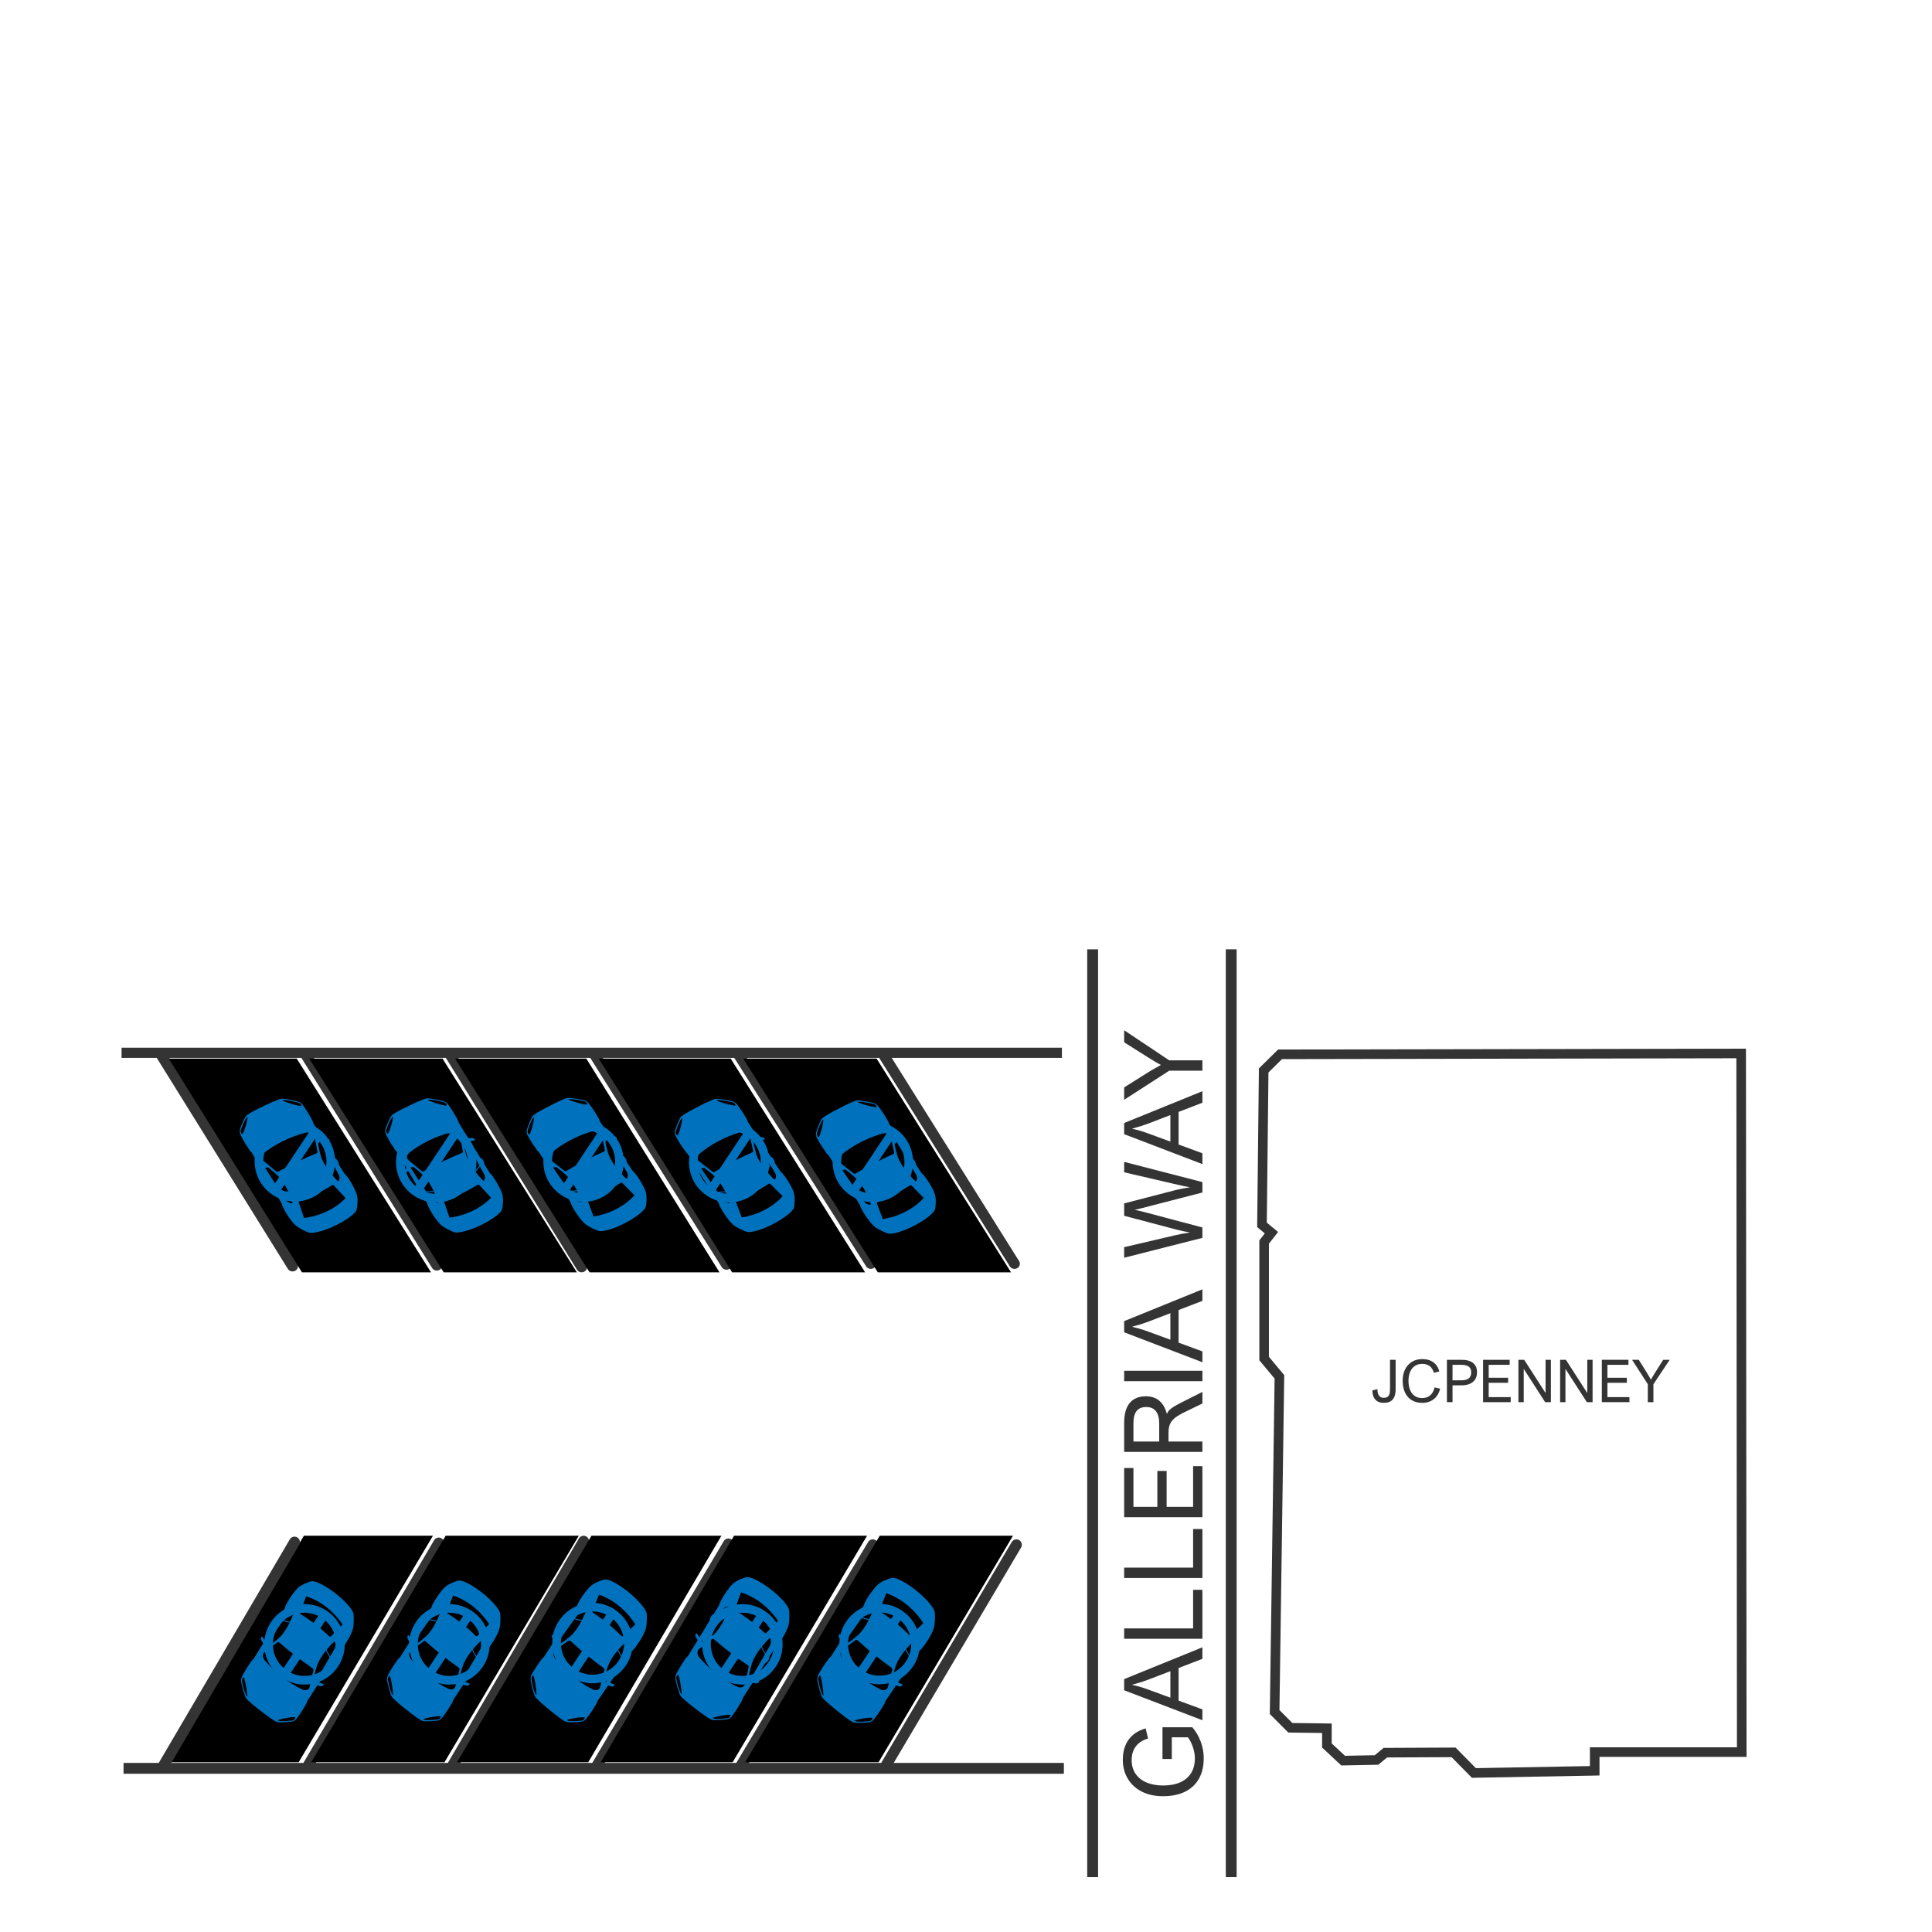 <?xml version="1.0" encoding="UTF-8" standalone="no"?>
<svg
   version="1.1"
   id="Layer_1"
   x="0px"
   y="0px"
   width="600px"
   height="600px"
   viewBox="0 0 2051 1080"
   style="enable-background:new 0 0 2051 1080;"
   xml:space="preserve"
   sodipodi:docname="GALLERIAWAY.svg"
   inkscape:version="1.1 (c68e22c387, 2021-05-23)"
   xmlns:inkscape="http://www.inkscape.org/namespaces/inkscape"
   xmlns:sodipodi="http://sodipodi.sourceforge.net/DTD/sodipodi-0.dtd"
   xmlns="http://www.w3.org/2000/svg"
   xmlns:svg="http://www.w3.org/2000/svg"><defs
   id="defs120" /><sodipodi:namedview
   id="namedview118"
   pagecolor="#ffffff"
   bordercolor="#666666"
   borderopacity="1.0"
   inkscape:pageshadow="2"
   inkscape:pageopacity="0.0"
   inkscape:pagecheckerboard="0"
   showgrid="false"
   showguides="false"
   inkscape:guide-bbox="true"
   inkscape:zoom="2.6733333"
   inkscape:cx="306.3591"
   inkscape:cy="454.30175"
   inkscape:window-width="1920"
   inkscape:window-height="991"
   inkscape:window-x="-9"
   inkscape:window-y="-9"
   inkscape:window-maximized="1"
   inkscape:current-layer="g23"><sodipodi:guide
     position="957.757,493.261"
     orientation="0,-1"
     id="guide1197" /><sodipodi:guide
     position="1137.123,102.296"
     orientation="0,-1"
     id="guide1199" /><sodipodi:guide
     position="1856.641,269.327"
     orientation="1,0"
     id="guide1281" /></sodipodi:namedview>
<g
   id="g23">
	
	
<path
   id="ns-1"
   name=""
   fill="#353434"
   d="m 1843.331,637.958 0.603,731.454 h -145.92 -10.18 v 10.184 9.745 l -121.074,2.208 -18.524,-18.793 -3.012,-3.053 -4.284,0.017 -68.492,0.31 -3.658,0.014 -2.813,2.348 -6.509,5.424 -31.641,0.623 -14.104,-13.145 v -11.074 -10.051 l -10.046,-0.128 -31.726,-0.409 -13.699,-13.699 5.027,-351.793 0.055,-3.769 -2.41,-2.895 -13.838,-16.604 V 834.802 l 3.623,-4.642 6.094,-7.796 -7.62,-6.311 -4.358,-3.614 1.751,-159.395 14.407,-14.189 482.348,-0.898 m 10.171,-10.2 -496.699,0.924 -20.361,20.055 -1.85,168.446 8.097,6.712 -5.78,7.402 v 127.261 l 16.192,19.437 -5.089,356.097 19.667,19.666 35.864,0.463 v 15.5 l 20.361,18.975 39.336,-0.772 9.256,-7.712 68.485,-0.308 21.595,21.904 135.438,-2.465 v -19.746 h 156.105 z"
   style="stroke-width:1" /><path
   id="path3162"
   name=""
   fill="#353434"
   d="m 1481.592,989.547 c 0,9.484 -4.191,14.229 -12.574,14.229 -3.82,0 -6.788,-1.141 -8.895,-3.42 -2.104,-2.278 -3.177,-5.564 -3.217,-9.858 l 5.335,-1.258 c 0.04,3.107 0.624,5.412 1.749,6.914 1.122,1.503 2.789,2.255 4.998,2.255 1.553,0 2.814,-0.291 3.787,-0.874 0.969,-0.581 1.689,-1.538 2.161,-2.866 0.47,-1.328 0.704,-3.139 0.704,-5.429 v -31.185 h 5.951 v 31.492 z"
   style="stroke-width:1" /><path
   id="path3164"
   name=""
   fill="#353434"
   d="m 1509.857,962.378 c -3.125,0 -5.781,0.764 -7.969,2.285 -2.188,1.522 -3.842,3.624 -4.965,6.301 -1.127,2.68 -1.688,5.755 -1.688,9.229 0,3.783 0.561,7.065 1.688,9.844 1.123,2.78 2.769,4.917 4.937,6.41 2.164,1.492 4.769,2.237 7.815,2.237 3.475,0 6.344,-0.966 8.602,-2.896 2.26,-1.933 3.829,-4.737 4.706,-8.419 l 5.798,1.382 c -0.695,3.107 -1.916,5.791 -3.665,8.049 -1.75,2.259 -3.927,3.984 -6.532,5.182 -2.604,1.195 -5.502,1.795 -8.693,1.795 -4.332,0 -8.059,-0.941 -11.172,-2.822 -3.123,-1.881 -5.506,-4.583 -7.162,-8.109 -1.657,-3.528 -2.484,-7.731 -2.484,-12.619 0,-4.661 0.881,-8.725 2.65,-12.189 1.771,-3.463 4.234,-6.119 7.391,-7.972 3.156,-1.849 6.76,-2.774 10.813,-2.774 4.678,0 8.568,1.119 11.666,3.357 3.096,2.236 5.236,5.495 6.422,9.766 l -5.826,1.381 c -0.944,-3.168 -2.432,-5.529 -4.476,-7.085 -2.043,-1.555 -4.66,-2.333 -7.856,-2.333 z"
   style="stroke-width:1" /><path
   id="path3166"
   name=""
   fill="#353434"
   d="m 1568,971.24 c 0,2.984 -0.66,5.52 -1.979,7.604 -1.319,2.084 -3.212,3.659 -5.686,4.722 -2.474,1.063 -5.43,1.594 -8.865,1.594 h -9.474 v 17.848 h -5.947 v -44.953 h 15.577 c 5.269,0 9.32,1.12 12.141,3.357 2.823,2.24 4.233,5.516 4.233,9.828 z m -6.162,0.186 c 0,-2.762 -0.85,-4.788 -2.549,-6.088 -1.693,-1.298 -4.32,-1.947 -7.877,-1.947 h -9.415 v 16.435 h 9.504 c 3.476,0 6.067,-0.694 7.776,-2.085 1.705,-1.392 2.561,-3.496 2.561,-6.315 z"
   style="stroke-width:1" /><path
   id="path3168"
   name=""
   fill="#353434"
   d="m 1602.68,963.39 h -22.295 v 13.737 h 20.609 v 5.336 h -20.609 v 15.21 h 23.367 v 5.334 h -29.314 v -44.953 h 28.242 z"
   style="stroke-width:1" /><path
   id="path3170"
   name=""
   fill="#353434"
   d="m 1640.638,993.134 h 0.127 v -35.079 h 5.643 v 44.953 h -6.103 l -22.598,-35.11 h -0.125 v 35.11 h -5.646 v -44.953 h 6.133 z"
   style="stroke-width:1" /><path
   id="path3172"
   name=""
   fill="#353434"
   d="m 1684.916,993.134 h 0.127 v -35.079 h 5.642 v 44.953 h -6.103 l -22.6,-35.11 h -0.121 v 35.11 h -5.645 v -44.953 h 6.133 z"
   style="stroke-width:1" /><path
   id="path3174"
   name=""
   fill="#353434"
   d="m 1728.734,963.39 h -22.288 v 13.737 h 20.605 v 5.336 h -20.605 v 15.21 h 23.365 v 5.334 h -29.314 v -44.953 h 28.237 z"
   style="stroke-width:1" /><path
   id="path3176"
   name=""
   fill="#353434"
   d="m 1748.115,971.426 c 0.818,1.286 1.674,2.722 2.564,4.306 0.889,1.587 1.412,2.521 1.578,2.807 l 0.367,0.674 c 0.569,-1.144 1.186,-2.262 1.839,-3.355 0.651,-1.094 1.583,-2.602 2.789,-4.524 l 8.371,-13.277 h 6.933 l -17.297,25.911 v 19.042 h -5.947 v -19.042 l -16.71,-25.911 h 7.112 z"
   style="stroke-width:1" /><path
   id="path3182"
   name=""
   fill="#353434"
   d="m 1154.19,1507.261 h 11.512 V 522.302 h -11.512 z"
   style="stroke-width:1" /><path
   id="path3186"
   name=""
   fill="#353434"
   d="m 1301.306,1507.261 h 11.512 V 522.302 h -11.512 z"
   style="stroke-width:1" /><path
   id="6-4"
   name="6"
   type="space"
   d="m 317.082,1385.269 142.556,-240.487 h -137.002 l -141.381,240.487 z"
   style="stroke:none;stroke-width:1" /><path
   id="path3192"
   name=""
   fill="#353434"
   d="m 1084.003,1157.316 c 1.594,-2.75 0.654,-6.271 -2.096,-7.865 -2.738,-1.591 -6.268,-0.654 -7.867,2.095 l -138.607,234.471 H 890.48 876.083 794.999 l 136.495,-228.667 c 1.611,-2.74 0.699,-6.271 -2.045,-7.88 -2.729,-1.609 -6.268,-0.696 -7.879,2.044 l -139.952,234.503 h -1.473 -81.836 -14.415 -41.841 l 136.232,-229.648 c 1.598,-2.745 0.668,-6.272 -2.076,-7.872 -2.738,-1.597 -6.27,-0.673 -7.873,2.078 l -139.608,235.441 h -26.575 -14.343 -81.749 -14.36 -2.991 l 135.879,-232.574 c 1.572,-2.763 0.605,-6.277 -2.154,-7.851 -2.768,-1.572 -6.281,-0.611 -7.852,2.153 l -139.159,238.271 h -68.465 -14.364 -57.223 l 135.419,-230.64 c 1.582,-2.76 0.631,-6.276 -2.129,-7.858 -2.752,-1.576 -6.277,-0.629 -7.854,2.132 l -138.73,236.366 h -140.272 l 135.834,-231.601 c 1.576,-2.762 0.621,-6.279 -2.141,-7.857 -2.744,-1.582 -6.266,-0.625 -7.852,2.135 l -139.134,237.323 h -37.375 v 11.518 h 254.322 14.363 84.732 14.361 81.802 14.343 81.576 14.419 81.759 14.453 81.593 14.396 246.15 v -11.518 H 948.753 Z"
   style="stroke-width:1" /><path
   id="path3196"
   name=""
   fill="#353434"
   d="m 1201.378,1382.942 c 0,5.666 1.38,10.53 4.137,14.591 2.758,4.061 6.648,7.149 11.672,9.264 5.024,2.116 10.86,3.174 17.509,3.174 7.064,0 13.117,-1.114 18.16,-3.344 5.043,-2.229 8.905,-5.496 11.587,-9.802 2.683,-4.307 4.023,-9.52 4.023,-15.639 0,-3.929 -0.717,-7.98 -2.153,-12.154 -1.435,-4.174 -3.191,-7.583 -5.27,-10.228 h -17.055 v 23.062 h -9.916 v -33.714 h 31.674 c 3.777,4.345 6.742,9.415 8.896,15.214 2.154,5.799 3.23,11.7 3.23,17.707 0,8.462 -1.709,15.714 -5.128,21.758 -3.419,6.044 -8.367,10.644 -14.846,13.797 -6.479,3.154 -14.251,4.731 -23.316,4.731 -8.499,0 -15.95,-1.615 -22.354,-4.845 -6.402,-3.229 -11.379,-7.781 -14.93,-13.655 -3.551,-5.873 -5.326,-12.569 -5.326,-20.087 0,-8.688 2.077,-15.874 6.232,-21.56 4.156,-5.685 10.162,-9.623 18.019,-11.814 l 2.55,10.766 c -5.666,1.587 -9.981,4.335 -12.947,8.245 -2.965,3.909 -4.448,8.754 -4.448,14.533 z"
   style="stroke-width:1" /><path
   id="path3198"
   name=""
   fill="#353434"
   d="m 1276.455,1263.273 v 12.238 l -25.271,9.746 v 34.62 l 25.271,9.293 v 11.502 l -83.066,-31.787 v -11.843 z m -57.455,44.876 23.458,8.612 v -28.161 l -23.571,9.066 c -2.493,0.944 -5.005,1.813 -7.536,2.606 -2.53,0.793 -5.628,1.681 -9.293,2.663 v 0.227 c 5.175,1.097 10.823,2.759 16.942,4.987 z"
   style="stroke-width:1" /><path
   id="path3200"
   name=""
   fill="#353434"
   d="m 1266.596,1243.215 v -40.967 h 9.859 v 51.959 h -83.066 v -10.992 z"
   style="stroke-width:1" /><path
   id="path3202"
   name=""
   fill="#353434"
   d="m 1266.596,1178.677 v -40.967 h 9.859 v 51.959 h -83.066 v -10.992 z"
   style="stroke-width:1" /><path
   id="path3204"
   name=""
   fill="#353434"
   d="m 1203.248,1072.946 v 41.193 h 25.385 v -38.077 h 9.858 v 38.077 h 28.104 v -43.177 h 9.859 v 54.169 h -83.066 v -52.186 h 9.86 z"
   style="stroke-width:1" /><path
   id="path3206"
   name=""
   fill="#353434"
   d="m 1216.45,996.793 c 5.704,0 10.426,1.549 14.165,4.646 3.74,3.099 6.403,7.649 7.989,13.656 l 0.341,0.057 c 0.491,-1.322 1.274,-2.54 2.352,-3.655 1.076,-1.113 2.71,-2.352 4.9,-3.711 2.191,-1.36 5.308,-3.06 9.35,-5.1 l 20.908,-10.539 v 12.296 l -17.962,8.726 c -4.684,2.229 -8.263,4.288 -10.737,6.176 -2.474,1.89 -4.307,4.08 -5.496,6.573 -1.19,2.493 -1.785,5.609 -1.785,9.349 v 9.576 h 35.98 v 10.992 h -83.066 v -30.653 c 0,-9.481 1.975,-16.583 5.921,-21.306 3.948,-4.722 9.661,-7.083 17.14,-7.083 z m 0.34,11.388 c -4.608,0 -8.018,1.436 -10.228,4.307 -2.21,2.871 -3.314,7.177 -3.314,12.919 v 19.435 h 27.367 v -19.095 c 0,-5.704 -1.142,-10.058 -3.428,-13.061 -2.285,-3.003 -5.751,-4.505 -10.397,-4.505 z"
   style="stroke-width:1" /><path
   id="path3208"
   name=""
   fill="#353434"
   d="m 1276.455,969.708 v 11.049 h -83.066 v -11.049 z"
   style="stroke-width:1" /><path
   id="path3210"
   name=""
   fill="#353434"
   d="m 1276.455,883.242 v 12.239 l -25.271,9.746 v 34.62 l 25.271,9.292 v 11.503 l -83.066,-31.787 v -11.843 z m -57.455,44.876 23.458,8.613 v -28.161 l -23.571,9.065 c -2.493,0.945 -5.005,1.813 -7.536,2.606 -2.53,0.794 -5.628,1.682 -9.293,2.663 v 0.227 c 5.175,1.097 10.823,2.758 16.942,4.987 z"
   style="stroke-width:1" /><path
   id="path3212"
   name=""
   fill="#353434"
   d="m 1247.557,825.844 c 5.629,-1.322 10.917,-2.304 15.865,-2.946 -1.813,-0.264 -4.099,-0.688 -6.856,-1.275 -2.757,-0.585 -5.363,-1.198 -7.819,-1.841 l -55.358,-14.619 v -13.146 l 52.072,-13.485 c 5.893,-1.549 11.881,-2.738 17.962,-3.57 -2.72,-0.415 -8.556,-1.661 -17.509,-3.739 l -52.525,-12.239 v -11.049 l 83.066,21.475 v 11.05 l -65.218,16.828 c -2.795,0.718 -5.023,1.247 -6.687,1.587 2.758,0.491 5.648,1.133 8.67,1.926 l 63.234,16.772 v 11.049 l -83.066,21.078 v -11.219 z"
   style="stroke-width:1" /><path
   id="path3214"
   name=""
   fill="#353434"
   d="m 1276.455,672.913 v 12.239 l -25.271,9.746 v 34.62 l 25.271,9.292 v 11.503 l -83.066,-31.787 v -11.843 z m -57.455,44.876 23.458,8.613 v -28.161 l -23.571,9.065 c -2.493,0.945 -5.005,1.813 -7.536,2.606 -2.53,0.794 -5.628,1.682 -9.293,2.663 v 0.227 c 5.175,1.097 10.823,2.758 16.942,4.987 z"
   style="stroke-width:1" /><path
   id="path3216"
   name=""
   fill="#353434"
   d="m 1218.094,653.365 c 2.38,-1.511 5.033,-3.089 7.961,-4.731 2.928,-1.644 4.655,-2.615 5.185,-2.918 l 1.246,-0.681 c -2.115,-1.057 -4.183,-2.189 -6.204,-3.399 -2.021,-1.208 -4.807,-2.927 -8.357,-5.156 l -24.535,-15.469 v -12.806 l 47.88,31.958 h 35.187 v 10.992 h -35.187 l -47.88,30.881 v -13.146 z"
   style="stroke-width:1" /><path
   id="10-8"
   name="10 "
   type="space"
   d="m 932.66,1385.269 142.724,-240.487 H 933.96 l -142.844,240.487 z"
   style="stroke:none;stroke-width:1" /><path
   id="9-6"
   name="9 "
   type="space"
   d="m 777.761,1385.269 142.717,-240.487 H 779.306 l -141.554,240.487 z"
   style="stroke:none;stroke-width:1" /><path
   id="8-3"
   name="8"
   type="space"
   d="m 624.491,1385.269 141.374,-240.487 H 627.922 l -142.793,240.487 z"
   style="stroke:none;stroke-width:1" /><path
   id="7-8"
   name="7"
   type="space"
   d="m 471.851,1385.269 142.612,-240.487 h -141.323 l -142.745,240.487 z"
   style="stroke:none;stroke-width:1" /><g
   id="g8095"
   transform="matrix(3.418,0,0,3.418,-1217.337,-65.509)"><path
     id="path8085"
     name=""
     fill="#0071bc"
     space_id="na_5"
     d="m 636.261,377.345 c -2.78,-1.849 -6.113,-2.504 -9.384,-1.845 -3.272,0.659 -6.093,2.552 -7.94,5.332 -1.849,2.78 -2.504,6.113 -1.845,9.385 0.659,3.272 2.552,6.093 5.332,7.94 2.781,1.85 6.113,2.505 9.385,1.846 3.271,-0.658 6.093,-2.552 7.939,-5.333 1.85,-2.779 2.505,-6.112 1.846,-9.384 -0.659,-3.272 -2.552,-6.093 -5.333,-7.94 z m -16.545,12.344 c -0.517,-2.571 -0.003,-5.191 1.45,-7.374 1.453,-2.184 3.669,-3.672 6.239,-4.19 2.128,-0.428 4.283,-0.139 6.205,0.792 l -10.763,16.187 c -1.601,-1.41 -2.702,-3.287 -3.131,-5.415 z m 17.802,3.5 c -1.452,2.184 -3.668,3.672 -6.238,4.189 -2.128,0.428 -4.284,0.139 -6.204,-0.792 l 10.761,-16.185 c 1.601,1.41 2.702,3.287 3.13,5.414 0.518,2.57 0.003,5.189 -1.45,7.373 z"
     style="stroke-width:0.293" /><path
     id="path8087"
     name=""
     fill="#0071bc"
     space_id="na_4"
     d="m 593.651,377.428 c -2.78,-1.849 -6.113,-2.504 -9.384,-1.845 -3.272,0.659 -6.093,2.552 -7.94,5.332 -1.849,2.78 -2.504,6.113 -1.845,9.385 0.659,3.272 2.552,6.093 5.332,7.94 2.781,1.85 6.113,2.505 9.385,1.846 3.271,-0.658 6.093,-2.552 7.939,-5.333 1.85,-2.779 2.505,-6.112 1.846,-9.384 -0.659,-3.272 -2.552,-6.093 -5.333,-7.94 z m -16.545,12.344 c -0.517,-2.571 -0.003,-5.191 1.45,-7.374 1.453,-2.184 3.669,-3.672 6.239,-4.19 2.128,-0.428 4.283,-0.139 6.205,0.792 l -10.763,16.187 c -1.601,-1.41 -2.702,-3.287 -3.131,-5.415 z m 17.802,3.5 c -1.452,2.184 -3.668,3.672 -6.238,4.189 -2.128,0.428 -4.284,0.139 -6.204,-0.792 l 10.761,-16.185 c 1.601,1.41 2.702,3.287 3.13,5.414 0.518,2.57 0.003,5.189 -1.45,7.373 z"
     style="stroke-width:0.293" /><path
     id="path8089"
     name=""
     fill="#0071bc"
     space_id="na_3"
     d="m 547.093,377.031 c -2.78,-1.849 -6.113,-2.504 -9.384,-1.845 -3.272,0.659 -6.093,2.552 -7.94,5.332 -1.849,2.78 -2.504,6.113 -1.845,9.385 0.659,3.272 2.552,6.093 5.332,7.94 2.781,1.85 6.113,2.505 9.385,1.846 3.271,-0.658 6.093,-2.552 7.939,-5.333 1.85,-2.779 2.505,-6.112 1.846,-9.384 -0.659,-3.272 -2.552,-6.093 -5.333,-7.94 z m -16.545,12.344 c -0.517,-2.571 -0.003,-5.191 1.45,-7.374 1.453,-2.184 3.669,-3.672 6.239,-4.19 2.128,-0.428 4.283,-0.139 6.205,0.792 l -10.763,16.187 c -1.601,-1.41 -2.702,-3.287 -3.131,-5.415 z m 17.802,3.5 c -1.452,2.184 -3.668,3.672 -6.238,4.189 -2.128,0.428 -4.284,0.139 -6.204,-0.792 l 10.761,-16.185 c 1.601,1.41 2.702,3.287 3.13,5.414 0.518,2.57 0.003,5.189 -1.45,7.373 z"
     style="stroke-width:0.293" /><path
     id="path8091"
     name=""
     fill="#0071bc"
     space_id="na_2"
     d="m 502.651,377.428 c -2.78,-1.849 -6.113,-2.504 -9.384,-1.845 -3.272,0.659 -6.093,2.552 -7.94,5.332 -1.849,2.78 -2.504,6.113 -1.845,9.385 0.659,3.272 2.552,6.093 5.332,7.94 2.781,1.85 6.113,2.505 9.385,1.846 3.271,-0.658 6.093,-2.552 7.939,-5.333 1.85,-2.779 2.505,-6.112 1.846,-9.384 -0.659,-3.272 -2.552,-6.093 -5.333,-7.94 z m -16.545,12.344 c -0.517,-2.571 -0.003,-5.191 1.45,-7.374 1.453,-2.184 3.669,-3.672 6.239,-4.19 2.128,-0.428 4.283,-0.139 6.205,0.792 l -10.763,16.187 c -1.601,-1.41 -2.702,-3.287 -3.131,-5.415 z m 17.802,3.5 c -1.452,2.184 -3.668,3.672 -6.238,4.189 -2.128,0.428 -4.284,0.139 -6.204,-0.792 l 10.761,-16.185 c 1.601,1.41 2.702,3.287 3.13,5.414 0.518,2.57 0.003,5.189 -1.45,7.373 z"
     style="stroke-width:0.293" /><path
     id="path8093"
     name=""
     fill="#0071bc"
     space_id="na_1"
     d="m 457.651,377.428 c -2.78,-1.849 -6.113,-2.504 -9.384,-1.845 -3.272,0.659 -6.093,2.552 -7.94,5.332 -1.849,2.78 -2.504,6.113 -1.845,9.385 0.659,3.272 2.552,6.093 5.332,7.94 2.781,1.85 6.113,2.505 9.385,1.846 3.271,-0.658 6.093,-2.552 7.939,-5.333 1.85,-2.779 2.505,-6.112 1.846,-9.384 -0.659,-3.272 -2.552,-6.093 -5.333,-7.94 z m -16.545,12.344 c -0.517,-2.571 -0.003,-5.191 1.45,-7.374 1.453,-2.184 3.669,-3.672 6.239,-4.19 2.128,-0.428 4.283,-0.139 6.205,0.792 l -10.763,16.187 c -1.601,-1.41 -2.702,-3.287 -3.131,-5.415 z m 17.802,3.5 c -1.452,2.184 -3.668,3.672 -6.238,4.189 -2.128,0.428 -4.284,0.139 -6.204,-0.792 l 10.761,-16.185 c 1.601,1.41 2.702,3.287 3.13,5.414 0.518,2.57 0.003,5.189 -1.45,7.373 z"
     style="stroke-width:0.293" /></g><path
   id="path3671-0-7"
   name=""
   fill="#353434"
   d="m 1081.924,853.382 c 1.594,2.595 0.654,5.917 -2.096,7.421 -2.738,1.501 -6.268,0.617 -7.867,-1.977 L 933.354,637.595 h -44.954 -14.397 -81.084 l 136.495,215.755 c 1.611,2.585 0.699,5.917 -2.045,7.435 -2.729,1.518 -6.268,0.657 -7.879,-1.929 L 779.538,637.595 h -1.473 -81.836 -14.415 -41.841 l 136.232,216.681 c 1.598,2.59 0.668,5.918 -2.076,7.427 -2.738,1.507 -6.27,0.635 -7.873,-1.961 L 626.648,637.596 h -26.575 -14.343 -81.749 -14.36 -2.991 l 135.879,219.441 c 1.572,2.607 0.605,5.923 -2.154,7.408 -2.768,1.483 -6.281,0.577 -7.852,-2.031 l -139.159,-224.817 h -68.465 -14.364 -57.223 l 135.419,217.617 c 1.582,2.604 0.631,5.922 -2.129,7.414 -2.752,1.487 -6.277,0.593 -7.854,-2.012 l -138.73,-223.019 h -140.272 l 135.834,218.523 c 1.576,2.606 0.621,5.924 -2.141,7.413 -2.744,1.493 -6.266,0.59 -7.852,-2.014 L 166.433,637.597 h -37.375 v -10.868 h 254.322 14.363 84.732 14.361 81.802 14.343 81.576 14.419 81.759 14.453 81.593 14.396 246.151 v 10.868 H 946.674 Z"
   style="stroke-width:0.971" /><path
   id="6-9-0-6"
   name="6"
   type="space"
   d="m 315.002,638.3 142.556,226.908 h -137.002 L 179.176,638.3 Z"
   style="fill:#000000;stroke-width:0.971" /><path
   id="7-2-3-4"
   name="7"
   type="space"
   d="m 469.772,638.3 142.612,226.908 H 471.061 L 328.316,638.3 Z"
   style="fill:#000000;stroke:none;stroke-width:0.971" /><path
   id="8-3-7-6"
   name="8"
   type="space"
   d="M 622.411,638.3 763.785,865.208 H 625.842 l -142.793,-226.908 z"
   style="fill:#000000;stroke:none;stroke-width:0.971" /><path
   id="10-5-7-3"
   name="10 "
   type="space"
   d="M 930.581,638.3 1073.305,865.208 H 931.88 L 789.036,638.3 Z"
   style="fill:#000000;stroke:none;stroke-width:0.971" /><path
   id="9-7-7-8"
   name="9 "
   type="space"
   d="M 775.681,638.3 918.399,865.208 H 777.226 L 635.673,638.3 Z"
   style="fill:#000000;stroke:none;stroke-width:0.971" /><g
   id="g8083"
   transform="matrix(3.418,0,0,3.418,-1238.159,-570.492)"><path
     id="path3745-2"
     name=""
     fill="#0071bc"
     space_id="na_3"
     d="m 550.414,375.241 c -2.78,-1.849 -6.113,-2.504 -9.384,-1.845 -3.272,0.659 -6.093,2.552 -7.94,5.332 -1.849,2.78 -2.504,6.113 -1.845,9.385 0.659,3.272 2.552,6.093 5.332,7.94 2.781,1.85 6.113,2.505 9.385,1.846 3.271,-0.658 6.093,-2.552 7.939,-5.333 1.85,-2.779 2.505,-6.112 1.846,-9.384 -0.659,-3.272 -2.552,-6.093 -5.333,-7.94 z m -16.545,12.344 c -0.517,-2.571 -0.003,-5.191 1.45,-7.374 1.453,-2.184 3.669,-3.672 6.239,-4.19 2.128,-0.428 4.283,-0.139 6.205,0.792 L 537,393 c -1.601,-1.41 -2.702,-3.287 -3.131,-5.415 z m 17.802,3.5 c -1.452,2.184 -3.668,3.672 -6.238,4.189 -2.128,0.428 -4.284,0.139 -6.204,-0.792 l 10.761,-16.185 c 1.601,1.41 2.702,3.287 3.13,5.414 0.518,2.57 0.003,5.189 -1.45,7.373 z"
     style="stroke-width:0.293" /><path
     id="path3741-5"
     name=""
     fill="#0071bc"
     space_id="na_5"
     d="m 640.261,375.345 c -2.78,-1.849 -6.113,-2.504 -9.384,-1.845 -3.272,0.659 -6.093,2.552 -7.94,5.332 -1.849,2.78 -2.504,6.113 -1.845,9.385 0.659,3.272 2.552,6.093 5.332,7.94 2.781,1.85 6.113,2.505 9.385,1.846 3.271,-0.658 6.093,-2.552 7.939,-5.333 1.85,-2.779 2.505,-6.112 1.846,-9.384 -0.659,-3.272 -2.552,-6.093 -5.333,-7.94 z m -16.545,12.344 c -0.517,-2.571 -0.003,-5.191 1.45,-7.374 1.453,-2.184 3.669,-3.672 6.239,-4.19 2.128,-0.428 4.283,-0.139 6.205,0.792 l -10.763,16.187 c -1.601,-1.41 -2.702,-3.287 -3.131,-5.415 z m 17.802,3.5 c -1.452,2.184 -3.668,3.672 -6.238,4.189 -2.128,0.428 -4.284,0.139 -6.204,-0.792 l 10.761,-16.185 c 1.601,1.41 2.702,3.287 3.13,5.414 0.518,2.57 0.003,5.189 -1.45,7.373 z"
     style="stroke-width:0.293" /><path
     id="path3743-1"
     name=""
     fill="#0071bc"
     space_id="na_4"
     d="m 595.651,375.428 c -2.78,-1.849 -6.113,-2.504 -9.384,-1.845 -3.272,0.659 -6.093,2.552 -7.94,5.332 -1.849,2.78 -2.504,6.113 -1.845,9.385 0.659,3.272 2.552,6.093 5.332,7.94 2.781,1.85 6.113,2.505 9.385,1.846 3.271,-0.658 6.093,-2.552 7.939,-5.333 1.85,-2.779 2.505,-6.112 1.846,-9.384 -0.659,-3.272 -2.552,-6.093 -5.333,-7.94 z m -16.545,12.344 c -0.517,-2.571 -0.003,-5.191 1.45,-7.374 1.453,-2.184 3.669,-3.672 6.239,-4.19 2.128,-0.428 4.283,-0.139 6.205,0.792 l -10.763,16.187 c -1.601,-1.41 -2.702,-3.287 -3.131,-5.415 z m 17.802,3.5 c -1.452,2.184 -3.668,3.672 -6.238,4.189 -2.128,0.428 -4.284,0.139 -6.204,-0.792 l 10.761,-16.185 c 1.601,1.41 2.702,3.287 3.13,5.414 0.518,2.57 0.003,5.189 -1.45,7.373 z"
     style="stroke-width:0.293" /><path
     id="path3747-6"
     name=""
     fill="#0071bc"
     space_id="na_2"
     d="m 504.651,375.428 c -2.78,-1.849 -6.113,-2.504 -9.384,-1.845 -3.272,0.659 -6.093,2.552 -7.94,5.332 -1.849,2.78 -2.504,6.113 -1.845,9.385 0.659,3.272 2.552,6.093 5.332,7.94 2.781,1.85 6.113,2.505 9.385,1.846 3.271,-0.658 6.093,-2.552 7.939,-5.333 1.85,-2.779 2.505,-6.112 1.846,-9.384 -0.659,-3.272 -2.552,-6.093 -5.333,-7.94 z m -16.545,12.344 c -0.517,-2.571 -0.003,-5.191 1.45,-7.374 1.453,-2.184 3.669,-3.672 6.239,-4.19 2.128,-0.428 4.283,-0.139 6.205,0.792 l -10.763,16.187 c -1.601,-1.41 -2.702,-3.287 -3.131,-5.415 z m 17.802,3.5 c -1.452,2.184 -3.668,3.672 -6.238,4.189 -2.128,0.428 -4.284,0.139 -6.204,-0.792 l 10.761,-16.185 c 1.601,1.41 2.702,3.287 3.13,5.414 0.518,2.57 0.003,5.189 -1.45,7.373 z"
     style="stroke-width:0.293" /><path
     id="path3749-9"
     name=""
     fill="#0071bc"
     space_id="na_1"
     d="m 460.742,375.156 c -2.78,-1.849 -6.113,-2.504 -9.384,-1.845 -3.272,0.659 -6.093,2.552 -7.94,5.332 -1.849,2.78 -2.504,6.113 -1.845,9.385 0.659,3.272 2.552,6.093 5.332,7.94 2.781,1.85 6.113,2.505 9.385,1.846 3.271,-0.658 6.093,-2.552 7.939,-5.333 1.85,-2.779 2.505,-6.112 1.846,-9.384 -0.659,-3.272 -2.552,-6.093 -5.333,-7.94 z m -16.545,12.344 c -0.517,-2.571 -0.003,-5.191 1.45,-7.374 1.453,-2.184 3.669,-3.672 6.239,-4.19 2.128,-0.428 4.283,-0.139 6.205,0.792 l -10.763,16.187 c -1.601,-1.41 -2.702,-3.287 -3.131,-5.415 z M 462,391 c -1.452,2.184 -3.668,3.672 -6.238,4.189 -2.128,0.428 -4.284,0.139 -6.204,-0.792 l 10.761,-16.185 c 1.601,1.41 2.702,3.287 3.13,5.414 0.518,2.57 0.003,5.189 -1.45,7.373 z"
     style="stroke-width:0.293" /></g><path
   id="path3717"
   name=""
   fill="#0071bc"
   space_id="5"
   d="m 987.347,804.727 c 2.322,-2.077 4.888,-4.359 5.43,-7.064 0.655,-3.602 0.721,-7.172 0.547,-10.684 -0.196,-3.265 -1.271,-6.327 -2.686,-9.209 -2.811,-5.561 -6.082,-10.931 -10.136,-15.85 -0.733,-0.891 -1.822,-1.537 -2.447,-2.5 -1.985,-2.903 -3.844,-5.874 -5.816,-8.787 0.288,-1.571 -0.638,-2.89 -1.424,-4.121 -0.712,-0.935 -1.421,-2.018 -2.843,-2.34 -3.804,-5.788 -7.628,-11.563 -11.42,-17.357 1.714,-0.379 3.486,-0.505 5.165,-1.062 0.262,-0.941 -0.825,-1.624 -1.672,-2.016 -1.59,-0.735 -3.651,0.044 -5.472,0.106 -3.486,-5.237 -6.915,-10.503 -10.381,-15.751 -0.422,-0.596 -0.59,-1.298 -0.818,-1.974 -0.509,-1.558 -1.503,-2.909 -2.328,-4.329 -2.684,-4.622 -5.691,-9.089 -9.064,-13.341 -1.484,-1.87 -3.929,-3.102 -6.705,-3.6 -4.409,-0.962 -8.954,-1.673 -13.601,-2.099 -1.678,-0.148 -3.479,0.267 -5.118,0.942 -4.287,1.695 -8.419,3.722 -12.524,5.757 -5.964,3.012 -11.882,6.124 -17.518,9.592 -1.867,1.157 -3.842,2.431 -4.767,4.203 -2.06,3.971 -3.666,8.028 -5.001,12.096 -0.515,1.47 -0.718,2.974 -0.504,4.389 0.212,1.641 1.102,3.051 1.874,4.481 2.635,4.915 5.777,9.59 9.065,14.171 0.769,1.17 2.122,1.961 2.82,3.167 3.327,5.254 6.598,10.536 9.943,15.781 -0.653,0.725 -1.345,1.43 -1.974,2.162 -0.975,1.129 -1.185,2.552 -0.606,3.626 0.151,0.304 0.374,0.732 0.903,0.625 1.295,-1.071 2.343,-2.314 3.53,-3.458 3.69,5.863 7.424,11.701 11.07,17.584 -0.303,0.888 0.017,1.706 0.367,2.453 0.63,1.239 1.395,2.449 2.518,3.403 0.447,0.408 1.27,0.501 1.498,1.071 1.756,2.822 3.558,5.623 5.305,8.45 0.62,0.996 0.733,2.18 1.23,3.219 2.178,4.409 4.804,8.622 7.836,12.603 2.584,3.535 5.41,7.038 9.468,9.525 2.792,1.655 5.752,3.148 8.892,4.411 1.285,0.499 2.577,1.035 4.075,1.173 2.018,0.196 4.155,-0.249 6.224,-0.684 5.507,-1.26 10.848,-3.342 15.975,-5.706 7.584,-3.59 14.935,-7.814 21.09,-13.06 z M 912.624,684.095 c 5.101,0.232 9.919,1.228 14.651,2.305 1.709,0.301 2.696,1.563 3.289,2.786 0.216,0.598 -0.714,0.956 -1.291,0.78 -6.665,-1.166 -13.058,-2.918 -18.982,-5.297 0.756,-0.273 1.541,-0.6 2.333,-0.573 z m -44.392,37.089 c -0.724,-1.048 -1.431,-2.313 -0.924,-3.689 1.086,-3.428 2.209,-6.871 3.872,-10.232 0.731,-1.391 1.231,-3.012 2.997,-3.917 -0.718,5.819 -2.178,11.688 -4.438,17.471 -0.158,0.66 -1.163,0.931 -1.508,0.367 z m 99.101,31.37 c -1.587,1.992 -3.082,4.023 -4.67,6.016 -4.015,-5.092 -7.678,-10.469 -9.766,-16.489 -1.311,-4.248 -2.451,-8.571 -3.117,-13.003 0.627,-0.788 1.399,-1.504 2.079,-2.268 5.278,8.524 10.392,17.127 15.474,25.744 z m -75.723,-3.768 c -2.341,-1.881 -1.791,-5.494 0.87,-7.776 11.868,-9.871 26.415,-17.637 41.788,-22.347 1.914,-0.553 3.888,-1.311 5.832,-1.204 2.673,0.065 4.938,1.519 5.376,3.615 1.229,5.697 2.699,11.329 3.765,17.069 0.169,0.653 -0.474,1.368 -1.272,1.654 -13.609,6.08 -26.818,12.931 -39.511,20.432 -0.738,0.472 -1.731,0.412 -2.214,-0.076 -4.877,-3.791 -9.771,-7.569 -14.634,-11.367 z m 19.736,32.712 c -5.793,-8.249 -11.556,-16.517 -17.16,-24.872 1.079,-0.146 2.157,-0.386 3.233,-0.478 3.953,2.732 7.563,5.778 11.017,8.918 4.778,4.629 8.147,10.158 11.064,15.818 -2.721,0.236 -5.433,0.378 -8.153,0.614 z m 12.234,12.025 c -2.396,-0.381 -4.615,-1.333 -5.84,-2.988 -1.952,-2.713 -3.864,-5.446 -5.788,-8.173 2.652,-0.178 5.312,-0.379 7.966,-0.571 1.635,3.417 3.125,6.898 4.401,10.458 0.168,0.423 0.147,1.335 -0.738,1.274 z m 47.663,-25.534 c -2.804,-2.769 -5.426,-5.665 -7.913,-8.642 1.513,-1.962 3.037,-3.924 4.535,-5.892 1.676,2.856 3.363,5.705 5.01,8.575 0.988,1.777 0.8,3.975 -0.031,6.023 -0.384,0.717 -1.276,0.278 -1.602,-0.064 z M 937.174,808.625 c -2.039,-5.489 -4.114,-10.963 -6.153,-16.452 -0.35,-0.595 0.174,-1.461 1.052,-1.715 7.059,-2.771 13.975,-5.904 20.575,-9.515 4.477,-2.438 8.787,-5.105 13.012,-7.858 0.684,-0.542 1.726,-0.431 2.118,0.101 4.274,4.332 8.552,8.658 12.825,12.988 0,0 -12.151,15.094 -36.416,21.052 -2.32,0.611 -4.668,1.078 -7.013,1.397 z"
   style="stroke-width:1" />




    <path
   id="path3709"
   name=""
   fill="#0071bc"
   space_id="1"
   d="m 373.041,805.121 c 2.383,-2.006 5.017,-4.21 5.64,-6.897 0.763,-3.581 0.937,-7.147 0.869,-10.662 -0.097,-3.27 -1.08,-6.363 -2.407,-9.286 -2.642,-5.644 -5.75,-11.11 -9.654,-16.148 -0.706,-0.913 -1.775,-1.591 -2.37,-2.573 -1.896,-2.962 -3.665,-5.987 -5.548,-8.958 0.335,-1.562 -0.55,-2.908 -1.299,-4.162 -0.683,-0.956 -1.359,-2.06 -2.771,-2.424 -3.627,-5.901 -7.276,-11.788 -10.892,-17.693 1.725,-0.327 3.499,-0.4 5.194,-0.906 0.289,-0.932 -0.776,-1.648 -1.611,-2.066 -1.567,-0.782 -3.651,-0.066 -5.473,-0.059 -3.326,-5.34 -6.595,-10.707 -9.901,-16.057 -0.404,-0.608 -0.55,-1.315 -0.758,-1.998 -0.462,-1.573 -1.415,-2.953 -2.196,-4.397 -2.543,-4.701 -5.415,-9.256 -8.658,-13.608 -1.427,-1.914 -3.833,-3.219 -6.593,-3.801 -4.378,-1.094 -8.9,-1.942 -13.532,-2.509 -1.673,-0.199 -3.485,0.162 -5.144,0.787 -4.336,1.565 -8.528,3.466 -12.692,5.377 -6.052,2.831 -12.061,5.762 -17.799,9.059 -1.901,1.1 -3.913,2.314 -4.891,4.058 -2.179,3.907 -3.906,7.914 -5.364,11.94 -0.559,1.454 -0.808,2.95 -0.636,4.372 0.162,1.646 1.01,3.083 1.738,4.536 2.486,4.992 5.485,9.76 8.633,14.438 0.733,1.192 2.061,2.024 2.723,3.251 3.167,5.352 6.277,10.731 9.462,16.074 -0.674,0.705 -1.388,1.389 -2.039,2.101 -1.009,1.099 -1.262,2.515 -0.715,3.606 0.142,0.309 0.352,0.743 0.884,0.653 1.327,-1.031 2.411,-2.242 3.633,-3.35 3.512,5.972 7.068,11.92 10.535,17.91 -0.329,0.879 -0.034,1.705 0.293,2.463 0.592,1.258 1.32,2.49 2.414,3.478 0.435,0.421 1.254,0.539 1.465,1.116 1.67,2.874 3.387,5.728 5.048,8.606 0.589,1.014 0.666,2.201 1.132,3.255 2.043,4.472 4.541,8.763 7.452,12.833 2.476,3.612 5.195,7.199 9.177,9.806 2.741,1.738 5.654,3.32 8.755,4.677 1.27,0.536 2.545,1.112 4.038,1.295 2.011,0.257 4.161,-0.123 6.242,-0.496 5.542,-1.093 10.944,-3.013 16.139,-5.221 7.689,-3.359 15.164,-7.359 21.474,-12.418 z M 301.991,682.289 c 5.092,0.385 9.878,1.527 14.575,2.746 1.699,0.352 2.647,1.644 3.203,2.884 0.198,0.604 -0.743,0.934 -1.314,0.74 -6.627,-1.367 -12.964,-3.311 -18.814,-5.867 0.763,-0.25 1.558,-0.554 2.349,-0.502 z m -45.49,35.733 c -0.693,-1.07 -1.361,-2.355 -0.812,-3.715 1.189,-3.394 2.415,-6.801 4.18,-10.11 0.773,-1.368 1.321,-2.973 3.114,-3.824 -0.893,5.794 -2.53,11.617 -4.963,17.329 -0.177,0.655 -1.19,0.896 -1.519,0.321 z m 98.111,34.344 c -1.647,1.943 -3.202,3.929 -4.849,5.872 -3.86,-5.21 -7.359,-10.696 -9.264,-16.776 -1.182,-4.286 -2.192,-8.641 -2.723,-13.091 0.65,-0.769 1.443,-1.461 2.146,-2.204 5.018,8.679 9.871,17.433 14.691,26.199 z m -75.575,-6.05 c -2.283,-1.951 -1.624,-5.545 1.104,-7.746 12.16,-9.508 26.936,-16.833 42.443,-21.076 1.93,-0.495 3.925,-1.193 5.866,-1.028 2.67,0.147 4.89,1.667 5.264,3.776 1.057,5.731 2.356,11.405 3.248,17.175 0.149,0.657 -0.514,1.353 -1.321,1.615 -13.786,5.667 -27.196,12.116 -40.11,19.231 -0.751,0.449 -1.743,0.359 -2.211,-0.14 -4.761,-3.936 -9.539,-7.86 -14.284,-11.804 z m 18.741,33.292 c -5.541,-8.42 -11.053,-16.858 -16.403,-25.378 1.083,-0.113 2.168,-0.321 3.246,-0.381 3.869,2.85 7.386,6.003 10.743,9.247 4.636,4.771 7.837,10.4 10.582,16.145 -2.727,0.153 -5.442,0.214 -8.168,0.367 z m 11.866,12.388 c -2.383,-0.452 -4.573,-1.472 -5.747,-3.163 -1.869,-2.77 -3.698,-5.56 -5.539,-8.344 2.657,-0.098 5.321,-0.218 7.98,-0.331 1.532,3.465 2.915,6.99 4.083,10.586 0.155,0.428 0.107,1.339 -0.776,1.251 z m 48.412,-24.085 c -2.719,-2.853 -5.253,-5.826 -7.649,-8.876 1.572,-1.915 3.154,-3.831 4.711,-5.752 1.589,2.905 3.189,5.804 4.749,8.722 0.934,1.806 0.68,3.997 -0.212,6.019 -0.405,0.705 -1.284,0.239 -1.599,-0.111 z m -35.281,39.591 c -1.872,-5.548 -3.781,-11.082 -5.654,-16.63 -0.332,-0.605 0.218,-1.455 1.103,-1.683 7.14,-2.556 14.146,-5.479 20.852,-8.89 4.548,-2.301 8.937,-4.838 13.243,-7.462 0.7,-0.521 1.738,-0.379 2.114,0.163 4.142,4.459 8.287,8.912 12.428,13.369 0,0 -12.601,14.72 -37.035,19.944 -2.337,0.541 -4.699,0.936 -7.052,1.185 z"

        style="stroke-width:1" />

    <path
   id="path3713"
   name=""
   fill="#0071bc"
   space_id="3"
   d="m 680.282,801.98 c 2.322,-2.077 4.888,-4.359 5.43,-7.064 0.655,-3.602 0.721,-7.172 0.547,-10.684 -0.196,-3.265 -1.271,-6.327 -2.686,-9.209 -2.811,-5.561 -6.082,-10.931 -10.136,-15.85 -0.733,-0.891 -1.822,-1.537 -2.447,-2.5 -1.985,-2.903 -3.844,-5.874 -5.816,-8.787 0.288,-1.571 -0.638,-2.89 -1.424,-4.121 -0.712,-0.935 -1.421,-2.018 -2.843,-2.34 -3.804,-5.788 -7.628,-11.563 -11.42,-17.357 1.714,-0.379 3.486,-0.505 5.165,-1.062 0.262,-0.941 -0.825,-1.624 -1.672,-2.016 -1.59,-0.735 -3.651,0.044 -5.472,0.106 -3.486,-5.237 -6.915,-10.503 -10.381,-15.751 -0.422,-0.596 -0.59,-1.298 -0.818,-1.974 -0.509,-1.558 -1.503,-2.909 -2.328,-4.329 -2.684,-4.622 -5.691,-9.088 -9.065,-13.341 -1.484,-1.87 -3.929,-3.102 -6.705,-3.6 -4.409,-0.962 -8.954,-1.673 -13.601,-2.099 -1.678,-0.148 -3.479,0.267 -5.118,0.942 -4.287,1.695 -8.419,3.722 -12.524,5.757 -5.964,3.012 -11.882,6.124 -17.518,9.592 -1.867,1.157 -3.842,2.431 -4.767,4.203 -2.06,3.971 -3.666,8.028 -5.001,12.096 -0.515,1.47 -0.718,2.974 -0.504,4.389 0.212,1.641 1.102,3.051 1.874,4.481 2.635,4.915 5.777,9.59 9.065,14.171 0.769,1.169 2.122,1.961 2.82,3.167 3.327,5.254 6.598,10.536 9.943,15.781 -0.653,0.725 -1.345,1.43 -1.974,2.162 -0.975,1.129 -1.185,2.552 -0.606,3.626 0.151,0.304 0.374,0.732 0.903,0.625 1.295,-1.071 2.343,-2.314 3.53,-3.458 3.69,5.863 7.424,11.701 11.071,17.584 -0.303,0.888 0.017,1.706 0.367,2.453 0.63,1.239 1.395,2.449 2.518,3.403 0.447,0.408 1.27,0.501 1.498,1.071 1.756,2.822 3.558,5.623 5.305,8.45 0.62,0.996 0.733,2.18 1.23,3.219 2.177,4.409 4.803,8.622 7.836,12.602 2.584,3.535 5.41,7.038 9.469,9.525 2.792,1.655 5.752,3.148 8.892,4.411 1.285,0.499 2.577,1.035 4.075,1.173 2.018,0.196 4.155,-0.249 6.224,-0.684 5.507,-1.26 10.848,-3.342 15.975,-5.706 7.584,-3.59 14.935,-7.814 21.09,-13.06 z M 605.559,681.348 c 5.101,0.232 9.919,1.228 14.651,2.305 1.709,0.301 2.696,1.563 3.289,2.786 0.216,0.598 -0.714,0.956 -1.291,0.779 -6.665,-1.166 -13.058,-2.918 -18.982,-5.297 0.755,-0.273 1.541,-0.6 2.333,-0.573 z m -44.392,37.089 c -0.724,-1.048 -1.431,-2.313 -0.924,-3.689 1.086,-3.428 2.209,-6.871 3.873,-10.232 0.731,-1.391 1.231,-3.012 2.997,-3.917 -0.718,5.819 -2.178,11.688 -4.438,17.471 -0.158,0.66 -1.163,0.931 -1.508,0.367 z m 99.102,31.369 c -1.587,1.992 -3.082,4.024 -4.67,6.016 -4.015,-5.092 -7.678,-10.469 -9.766,-16.489 -1.311,-4.248 -2.451,-8.571 -3.117,-13.003 0.627,-0.788 1.399,-1.504 2.079,-2.268 5.278,8.524 10.392,17.127 15.474,25.744 z m -75.723,-3.768 c -2.341,-1.881 -1.791,-5.494 0.87,-7.776 11.868,-9.871 26.416,-17.637 41.788,-22.347 1.914,-0.553 3.887,-1.311 5.832,-1.204 2.673,0.065 4.938,1.519 5.376,3.615 1.229,5.697 2.699,11.329 3.765,17.069 0.169,0.653 -0.474,1.368 -1.272,1.654 -13.609,6.08 -26.819,12.931 -39.511,20.432 -0.738,0.472 -1.731,0.412 -2.214,-0.076 -4.877,-3.791 -9.771,-7.569 -14.634,-11.367 z m 19.737,32.712 c -5.793,-8.249 -11.556,-16.517 -17.161,-24.872 1.079,-0.146 2.157,-0.386 3.233,-0.478 3.953,2.732 7.563,5.778 11.017,8.918 4.778,4.629 8.147,10.158 11.064,15.818 -2.721,0.236 -5.433,0.379 -8.153,0.614 z m 12.234,12.025 c -2.396,-0.381 -4.615,-1.333 -5.84,-2.988 -1.952,-2.713 -3.864,-5.446 -5.788,-8.173 2.652,-0.178 5.312,-0.379 7.966,-0.571 1.635,3.417 3.125,6.898 4.401,10.458 0.168,0.423 0.147,1.335 -0.739,1.274 z m 47.663,-25.534 c -2.804,-2.769 -5.426,-5.665 -7.913,-8.642 1.513,-1.962 3.037,-3.924 4.535,-5.892 1.676,2.856 3.363,5.705 5.01,8.575 0.988,1.777 0.8,3.975 -0.031,6.023 -0.384,0.717 -1.276,0.278 -1.602,-0.064 z m -34.07,40.637 c -2.039,-5.489 -4.114,-10.963 -6.153,-16.452 -0.35,-0.595 0.174,-1.461 1.052,-1.715 7.059,-2.771 13.975,-5.904 20.575,-9.515 4.477,-2.438 8.787,-5.105 13.012,-7.858 0.684,-0.542 1.726,-0.431 2.118,0.101 4.275,4.332 8.552,8.658 12.825,12.988 0,0 -12.151,15.094 -36.416,21.052 -2.32,0.611 -4.668,1.078 -7.013,1.397 z"
   style="stroke-width:1" /><path
   id="path3715"
   name=""
   fill="#0071bc"
   space_id="4"
   d="m 837.566,802.98 c 2.322,-2.077 4.888,-4.359 5.43,-7.064 0.655,-3.602 0.721,-7.172 0.547,-10.684 -0.196,-3.265 -1.271,-6.327 -2.686,-9.209 -2.811,-5.561 -6.082,-10.931 -10.136,-15.85 -0.733,-0.891 -1.822,-1.537 -2.447,-2.5 -1.985,-2.903 -3.844,-5.874 -5.816,-8.787 0.288,-1.571 -0.638,-2.89 -1.424,-4.121 -0.712,-0.935 -1.421,-2.018 -2.843,-2.34 -3.804,-5.788 -7.628,-11.563 -11.42,-17.357 1.714,-0.379 3.486,-0.505 5.165,-1.062 0.261,-0.941 -0.825,-1.624 -1.672,-2.016 -1.59,-0.735 -3.651,0.044 -5.472,0.106 -3.486,-5.237 -6.915,-10.503 -10.381,-15.751 -0.422,-0.596 -0.59,-1.298 -0.818,-1.974 -0.509,-1.558 -1.503,-2.909 -2.328,-4.329 -2.684,-4.622 -5.691,-9.088 -9.064,-13.341 -1.484,-1.87 -3.929,-3.102 -6.705,-3.6 -4.409,-0.962 -8.954,-1.673 -13.601,-2.099 -1.678,-0.148 -3.479,0.267 -5.118,0.942 -4.287,1.695 -8.419,3.722 -12.524,5.757 -5.964,3.012 -11.882,6.124 -17.518,9.591 -1.867,1.157 -3.842,2.431 -4.767,4.203 -2.06,3.971 -3.666,8.028 -5.001,12.096 -0.515,1.47 -0.718,2.974 -0.504,4.389 0.212,1.641 1.102,3.051 1.874,4.481 2.635,4.915 5.777,9.59 9.065,14.171 0.769,1.169 2.122,1.961 2.82,3.167 3.327,5.254 6.598,10.537 9.943,15.781 -0.653,0.725 -1.345,1.43 -1.974,2.162 -0.975,1.129 -1.185,2.552 -0.606,3.626 0.151,0.304 0.374,0.732 0.903,0.625 1.295,-1.071 2.343,-2.314 3.53,-3.458 3.69,5.863 7.424,11.701 11.071,17.584 -0.303,0.888 0.017,1.706 0.367,2.453 0.63,1.239 1.395,2.449 2.518,3.403 0.447,0.408 1.27,0.501 1.498,1.071 1.756,2.822 3.558,5.623 5.305,8.449 0.62,0.996 0.733,2.18 1.23,3.219 2.178,4.409 4.803,8.622 7.836,12.602 2.584,3.535 5.41,7.038 9.468,9.525 2.792,1.655 5.752,3.148 8.892,4.411 1.285,0.499 2.577,1.035 4.075,1.173 2.018,0.196 4.155,-0.249 6.224,-0.684 5.507,-1.26 10.848,-3.342 15.975,-5.706 7.584,-3.59 14.935,-7.814 21.09,-13.06 z m -74.723,-120.633 c 5.101,0.232 9.919,1.228 14.651,2.305 1.709,0.301 2.696,1.563 3.289,2.786 0.216,0.598 -0.714,0.956 -1.291,0.779 -6.665,-1.166 -13.058,-2.918 -18.982,-5.297 0.756,-0.273 1.541,-0.6 2.333,-0.573 z m -44.392,37.089 c -0.724,-1.048 -1.431,-2.313 -0.924,-3.689 1.086,-3.428 2.209,-6.871 3.872,-10.232 0.731,-1.391 1.231,-3.012 2.997,-3.917 -0.718,5.819 -2.178,11.688 -4.438,17.471 -0.158,0.66 -1.163,0.931 -1.508,0.367 z m 99.102,31.369 c -1.587,1.992 -3.082,4.024 -4.67,6.016 -4.015,-5.092 -7.678,-10.469 -9.766,-16.489 -1.311,-4.248 -2.451,-8.571 -3.117,-13.003 0.627,-0.788 1.399,-1.504 2.079,-2.268 5.278,8.524 10.392,17.127 15.474,25.744 z m -75.723,-3.768 c -2.341,-1.881 -1.791,-5.494 0.87,-7.776 11.868,-9.871 26.415,-17.637 41.788,-22.347 1.914,-0.553 3.887,-1.311 5.832,-1.204 2.673,0.065 4.938,1.519 5.376,3.615 1.229,5.697 2.699,11.329 3.765,17.069 0.169,0.653 -0.474,1.368 -1.272,1.654 -13.609,6.08 -26.818,12.931 -39.511,20.432 -0.738,0.472 -1.731,0.412 -2.214,-0.076 -4.877,-3.791 -9.771,-7.569 -14.634,-11.367 z m 19.737,32.712 c -5.793,-8.249 -11.556,-16.517 -17.161,-24.872 1.079,-0.146 2.157,-0.386 3.233,-0.478 3.953,2.732 7.563,5.778 11.017,8.918 4.778,4.629 8.147,10.158 11.064,15.818 -2.721,0.236 -5.433,0.379 -8.153,0.614 z m 12.234,12.025 c -2.396,-0.381 -4.615,-1.333 -5.84,-2.988 -1.952,-2.713 -3.864,-5.446 -5.788,-8.173 2.652,-0.178 5.312,-0.379 7.966,-0.571 1.635,3.417 3.125,6.898 4.401,10.458 0.168,0.423 0.147,1.335 -0.738,1.274 z m 47.663,-25.534 c -2.804,-2.769 -5.426,-5.665 -7.913,-8.642 1.513,-1.962 3.037,-3.924 4.535,-5.892 1.675,2.856 3.363,5.705 5.01,8.575 0.988,1.777 0.8,3.975 -0.031,6.023 -0.384,0.717 -1.276,0.278 -1.602,-0.064 z m -34.07,40.637 c -2.039,-5.489 -4.114,-10.963 -6.152,-16.452 -0.35,-0.595 0.174,-1.461 1.052,-1.715 7.059,-2.771 13.975,-5.904 20.575,-9.515 4.477,-2.438 8.787,-5.105 13.012,-7.858 0.684,-0.542 1.726,-0.431 2.118,0.101 4.275,4.332 8.552,8.658 12.825,12.988 0,0 -12.151,15.094 -36.416,21.052 -2.32,0.611 -4.668,1.078 -7.013,1.397 z"
   style="stroke-width:1" /><path
   id="path3719"
   name=""
   fill="#0071bc"
   space_id="6"
   d="m 338.97,1195.248 c -2.862,-1.231 -6.013,-2.596 -8.694,-1.948 -3.542,0.924 -6.809,2.368 -9.919,4.005 -2.879,1.553 -5.203,3.819 -7.22,6.316 -3.859,4.892 -7.351,10.121 -10.104,15.871 -0.499,1.04 -0.626,2.3 -1.237,3.273 -1.797,3.023 -3.708,5.961 -5.519,8.976 -1.546,0.401 -2.352,1.796 -3.138,3.028 -0.548,1.039 -1.231,2.139 -0.924,3.564 -3.647,5.888 -7.273,11.79 -10.93,17.67 -1.066,-1.395 -1.927,-2.949 -3.139,-4.236 -0.964,0.159 -1.125,1.433 -1.124,2.366 0,1.751 1.579,3.292 2.402,4.918 -3.281,5.368 -6.612,10.697 -9.911,16.051 -0.362,0.633 -0.929,1.081 -1.446,1.574 -1.199,1.118 -2.005,2.589 -2.945,3.935 -3.061,4.381 -5.845,8.991 -8.28,13.841 -1.071,2.134 -1.158,4.87 -0.44,7.597 0.986,4.404 2.255,8.826 3.826,13.22 0.573,1.584 1.707,3.043 3.01,4.245 3.343,3.174 6.923,6.067 10.498,8.933 5.244,4.14 10.56,8.196 16.079,11.846 1.836,1.206 3.824,2.46 5.821,2.552 4.469,0.196 8.825,-0.058 13.077,-0.561 1.55,-0.153 2.999,-0.601 4.193,-1.392 1.399,-0.884 2.303,-2.285 3.274,-3.588 3.347,-4.461 6.263,-9.28 9.032,-14.191 0.737,-1.19 0.885,-2.75 1.684,-3.892 3.363,-5.231 6.776,-10.423 10.123,-15.666 0.933,0.286 1.863,0.618 2.792,0.88 1.435,0.408 2.813,10e-5 3.543,-0.978 0.212,-0.265 0.506,-0.648 0.187,-1.083 -1.516,-0.723 -3.086,-1.15 -4.623,-1.745 3.763,-5.817 7.484,-11.663 11.283,-17.449 0.933,-0.099 1.54,-0.734 2.07,-1.367 0.858,-1.093 1.633,-2.297 2.026,-3.717 0.181,-0.578 -0.081,-1.363 0.34,-1.81 1.82,-2.781 3.601,-5.596 5.428,-8.371 0.642,-0.982 1.668,-1.583 2.402,-2.472 3.081,-3.832 5.795,-7.989 8.128,-12.416 2.118,-3.833 4.104,-7.872 4.649,-12.6 0.324,-3.23 0.432,-6.543 0.254,-9.923 -0.089,-1.376 -0.147,-2.773 -0.653,-4.19 -0.672,-1.913 -1.976,-3.664 -3.243,-5.356 -3.463,-4.463 -7.601,-8.43 -11.905,-12.084 -6.451,-5.365 -13.379,-10.253 -20.73,-13.624 z m -77.921,118.592 c -1.938,-4.724 -3.065,-9.514 -4.082,-14.258 -0.447,-1.677 0.282,-3.104 1.141,-4.156 0.451,-0.448 1.168,0.245 1.251,0.842 1.75,6.536 2.855,13.072 3.193,19.447 -0.566,-0.57 -1.194,-1.145 -1.503,-1.875 z m 52.339,24.634 c -0.645,1.099 -1.494,2.272 -2.957,2.392 -3.567,0.46 -7.162,0.891 -10.911,0.799 -1.569,-0.077 -3.25,0.152 -4.815,-1.068 5.58,-1.8 11.518,-2.949 17.714,-3.336 0.665,-0.135 1.335,0.662 0.968,1.213 z m -13.304,-103.093 c 2.475,0.6 4.947,1.1 7.423,1.701 -2.926,5.787 -6.26,11.374 -10.839,15.804 -3.301,2.978 -6.74,5.834 -10.479,8.305 -0.979,-0.237 -1.953,-0.635 -2.933,-0.93 5.507,-8.378 11.154,-16.64 16.828,-24.88 z m 28.486,70.261 c -0.72,2.915 -4.228,3.939 -7.419,2.487 -13.952,-6.604 -27.125,-16.526 -37.873,-28.483 -1.308,-1.503 -2.826,-2.973 -3.549,-4.782 -1.067,-2.452 -0.703,-5.118 1.014,-6.399 4.649,-3.515 9.137,-7.221 13.894,-10.606 0.521,-0.428 1.44,-0.146 2.036,0.457 11.248,9.78 23.026,18.874 35.177,27.225 0.738,0.47 1.103,1.397 0.864,2.04 -1.383,6.021 -2.747,12.051 -4.144,18.061 z m 21.351,-31.681 c -5.041,8.729 -10.111,17.439 -15.326,26.042 -0.587,-0.917 -1.259,-1.794 -1.796,-2.73 0.812,-4.736 2.054,-9.293 3.447,-13.749 2.185,-6.284 5.78,-11.669 9.684,-16.698 1.36,2.368 2.632,4.768 3.991,7.136 z m 5.751,-16.161 c 0.664,2.333 0.735,4.747 -0.249,6.555 -1.638,2.913 -3.311,5.799 -4.973,8.693 -1.279,-2.331 -2.582,-4.658 -3.874,-6.984 2.41,-2.923 4.94,-5.74 7.63,-8.397 0.314,-0.331 1.149,-0.696 1.467,0.133 z m -43.239,-32.469 c -1.33,3.71 -2.851,7.308 -4.503,10.818 -2.417,-0.546 -4.838,-1.101 -7.254,-1.631 1.884,-2.723 3.757,-5.453 5.666,-8.157 1.196,-1.645 3.268,-2.4 5.475,-2.51 0.812,0.045 0.789,1.04 0.617,1.48 z m 51.209,13.778 c -4.119,4.162 -8.21,8.35 -12.328,12.511 -0.392,0.568 -1.399,0.457 -1.999,-0.231 -5.487,-5.235 -11.242,-10.187 -17.297,-14.651 -4.097,-3.033 -8.332,-5.818 -12.608,-8.49 -0.78,-0.392 -1.118,-1.384 -0.8,-1.963 2.128,-5.702 4.249,-11.403 6.376,-17.104 0,0 18.808,4.661 34.436,24.157 1.532,1.846 2.944,3.78 4.221,5.771 z"
   style="stroke-width:1" /><path
   id="path3721"
   name=""
   fill="#0071bc"
   space_id="7"
   d="m 495.128,1194.631 c -2.847,-1.264 -5.982,-2.667 -8.67,-2.05 -3.553,0.882 -6.836,2.287 -9.966,3.888 -2.897,1.519 -5.247,3.757 -7.294,6.23 -3.917,4.847 -7.47,10.034 -10.29,15.751 -0.512,1.034 -0.653,2.292 -1.275,3.258 -1.832,3.002 -3.777,5.917 -5.624,8.911 -1.551,0.383 -2.373,1.768 -3.173,2.991 -0.56,1.032 -1.256,2.124 -0.966,3.553 -3.716,5.845 -7.411,11.704 -11.136,17.54 -1.049,-1.408 -1.892,-2.971 -3.089,-4.273 -0.965,0.148 -1.142,1.419 -1.152,2.353 -0.017,1.751 1.54,3.311 2.344,4.946 -3.344,5.329 -6.737,10.618 -10.099,15.933 -0.37,0.629 -0.941,1.071 -1.464,1.557 -1.212,1.104 -2.035,2.565 -2.991,3.9 -3.113,4.345 -5.95,8.921 -8.442,13.743 -1.096,2.122 -1.216,4.856 -0.529,7.592 0.934,4.415 2.151,8.852 3.671,13.264 0.554,1.591 1.671,3.062 2.96,4.28 3.306,3.213 6.851,6.148 10.392,9.056 5.195,4.201 10.463,8.319 15.939,12.034 1.821,1.228 3.794,2.505 5.79,2.62 4.466,0.248 8.825,0.046 13.083,-0.407 1.552,-0.134 3.006,-0.566 4.209,-1.343 1.409,-0.867 2.329,-2.258 3.316,-3.549 3.4,-4.421 6.372,-9.206 9.199,-14.084 0.751,-1.181 0.917,-2.74 1.73,-3.872 3.424,-5.191 6.898,-10.343 10.307,-15.546 0.929,0.297 1.856,0.639 2.782,0.913 1.43,0.425 2.813,0.034 3.555,-0.936 0.215,-0.263 0.514,-0.642 0.199,-1.08 -1.508,-0.741 -3.072,-1.186 -4.602,-1.799 3.831,-5.772 7.62,-11.574 11.488,-17.315 0.934,-0.089 1.548,-0.716 2.086,-1.342 0.871,-1.083 1.66,-2.277 2.069,-3.693 0.188,-0.575 -0.065,-1.364 0.361,-1.806 1.852,-2.76 3.666,-5.553 5.526,-8.307 0.653,-0.974 1.687,-1.563 2.43,-2.444 3.126,-3.796 5.889,-7.92 8.273,-12.32 2.162,-3.808 4.196,-7.823 4.797,-12.544 0.362,-3.226 0.509,-6.537 0.37,-9.919 -0.072,-1.377 -0.115,-2.775 -0.604,-4.198 -0.65,-1.921 -1.933,-3.687 -3.18,-5.394 -3.41,-4.504 -7.502,-8.519 -11.762,-12.223 -6.387,-5.441 -13.257,-10.41 -20.568,-13.867 z m -79.31,117.668 c -1.883,-4.747 -2.953,-9.549 -3.914,-14.305 -0.427,-1.682 0.318,-3.1 1.19,-4.143 0.457,-0.443 1.165,0.259 1.241,0.857 1.673,6.556 2.701,13.104 2.964,19.483 -0.56,-0.577 -1.18,-1.159 -1.481,-1.892 z m 52.046,25.247 c -0.658,1.091 -1.521,2.255 -2.985,2.357 -3.572,0.417 -7.172,0.807 -10.92,0.67 -1.569,-0.093 -3.251,0.114 -4.802,-1.125 5.6,-1.734 11.551,-2.813 17.752,-3.127 0.666,-0.127 1.327,0.678 0.954,1.224 z m -12.091,-103.243 c 2.468,0.629 4.934,1.158 7.403,1.788 -2.994,5.752 -6.393,11.3 -11.025,15.676 -3.336,2.939 -6.809,5.754 -10.576,8.181 -0.976,-0.248 -1.945,-0.658 -2.921,-0.964 5.605,-8.312 11.349,-16.508 17.119,-24.68 z m 27.658,70.591 c -0.754,2.907 -4.274,3.889 -7.447,2.4 -13.873,-6.768 -26.929,-16.844 -37.535,-28.927 -1.29,-1.518 -2.791,-3.006 -3.493,-4.823 -1.038,-2.464 -0.643,-5.126 1.089,-6.386 4.689,-3.46 9.221,-7.113 14.017,-10.442 0.526,-0.422 1.442,-0.129 2.03,0.48 11.132,9.912 22.803,19.144 34.855,27.637 0.733,0.479 1.086,1.409 0.84,2.05 -1.454,6.004 -2.889,12.018 -4.356,18.011 z m 21.723,-31.428 c -5.143,8.669 -10.315,17.319 -15.632,25.86 -0.576,-0.924 -1.238,-1.808 -1.764,-2.751 0.868,-4.726 2.163,-9.269 3.608,-13.707 2.259,-6.258 5.917,-11.6 9.88,-16.584 1.332,2.384 2.576,4.798 3.907,7.182 z m 5.941,-16.092 c 0.637,2.341 0.68,4.755 -0.326,6.552 -1.672,2.893 -3.379,5.76 -5.075,8.634 -1.251,-2.345 -2.526,-4.688 -3.792,-7.029 2.444,-2.894 5.007,-5.682 7.728,-8.307 0.317,-0.327 1.157,-0.682 1.465,0.15 z M 468.24,1224.4 c -1.374,3.694 -2.937,7.274 -4.63,10.764 -2.41,-0.574 -4.825,-1.158 -7.235,-1.716 1.916,-2.7 3.821,-5.409 5.761,-8.09 1.215,-1.631 3.296,-2.361 5.504,-2.446 0.812,0.053 0.777,1.049 0.599,1.487 z m 51.043,14.379 c -4.167,4.113 -8.307,8.253 -12.474,12.365 -0.399,0.563 -1.404,0.441 -1.996,-0.255 -5.425,-5.299 -11.121,-10.318 -17.124,-14.853 -4.061,-3.081 -8.263,-5.916 -12.508,-8.638 -0.775,-0.401 -1.101,-1.397 -0.777,-1.973 2.195,-5.676 4.383,-11.353 6.577,-17.028 0,0 18.752,4.882 34.149,24.56 1.51,1.864 2.9,3.814 4.154,5.821 z"
   style="stroke-width:1" /><path
   id="path3723"
   name=""
   fill="#0071bc"
   space_id="8"
   d="m 650.469,1193.624 c -2.88,-1.328 -6.05,-2.801 -8.795,-2.212 -3.629,0.846 -6.991,2.229 -10.2,3.813 -2.971,1.504 -5.395,3.748 -7.514,6.236 -4.057,4.876 -7.748,10.105 -10.701,15.883 -0.535,1.045 -0.698,2.324 -1.345,3.297 -1.909,3.029 -3.931,5.968 -5.853,8.989 -1.584,0.367 -2.441,1.765 -3.273,2.998 -0.585,1.043 -1.31,2.144 -1.034,3.602 -3.867,5.896 -7.712,11.805 -11.589,17.692 -1.048,-1.448 -1.883,-3.051 -3.082,-4.394 -0.985,0.136 -1.183,1.428 -1.206,2.378 -0.043,1.782 1.52,3.392 2.314,5.068 -3.48,5.375 -7.011,10.71 -10.51,16.071 -0.386,0.635 -0.974,1.076 -1.513,1.563 -1.25,1.106 -2.108,2.581 -3.1,3.926 -3.231,4.378 -6.185,8.994 -8.792,13.866 -1.146,2.143 -1.308,4.925 -0.649,7.72 0.886,4.508 2.062,9.041 3.544,13.554 0.541,1.627 1.657,3.141 2.951,4.399 3.318,3.318 6.884,6.357 10.446,9.368 5.227,4.351 10.529,8.619 16.049,12.48 1.836,1.276 3.826,2.604 5.855,2.751 4.543,0.317 8.982,0.174 13.322,-0.225 1.582,-0.115 3.068,-0.533 4.304,-1.306 1.446,-0.862 2.403,-2.264 3.427,-3.564 3.524,-4.451 6.619,-9.278 9.567,-14.202 0.781,-1.192 0.973,-2.775 1.817,-3.916 3.56,-5.234 7.171,-10.428 10.716,-15.674 0.942,0.316 1.88,0.677 2.818,0.969 1.449,0.454 2.863,0.075 3.632,-0.901 0.223,-0.264 0.532,-0.646 0.219,-1.097 -1.524,-0.776 -3.11,-1.252 -4.658,-1.898 3.983,-5.82 7.924,-11.67 11.943,-17.457 0.952,-0.076 1.586,-0.706 2.143,-1.336 0.902,-1.09 1.723,-2.294 2.16,-3.729 0.2,-0.583 -0.046,-1.389 0.394,-1.833 1.925,-2.782 3.812,-5.599 5.745,-8.375 0.679,-0.982 1.739,-1.567 2.509,-2.452 3.236,-3.818 6.109,-7.976 8.599,-12.42 2.256,-3.844 4.384,-7.902 5.064,-12.699 0.416,-3.278 0.613,-6.646 0.52,-10.09 -0.054,-1.402 -0.077,-2.826 -0.554,-4.281 -0.633,-1.964 -1.914,-3.781 -3.159,-5.537 -3.406,-4.633 -7.512,-8.78 -11.795,-12.611 -6.422,-5.63 -13.343,-10.787 -20.734,-14.412 z m -82.429,118.618 c -1.847,-4.859 -2.868,-9.762 -3.777,-14.617 -0.41,-1.718 0.369,-3.151 1.271,-4.199 0.471,-0.444 1.182,0.28 1.25,0.89 1.608,6.697 2.559,13.377 2.735,19.873 -0.561,-0.595 -1.184,-1.196 -1.48,-1.947 z m 52.609,26.451 c -0.686,1.101 -1.581,2.273 -3.072,2.356 -3.642,0.373 -7.311,0.718 -11.124,0.524 -1.595,-0.12 -3.311,0.069 -4.871,-1.214 5.725,-1.685 11.798,-2.696 18.114,-2.926 0.68,-0.12 1.341,0.709 0.953,1.26 z m -10.812,-105.259 c 2.503,0.676 5.005,1.25 7.509,1.927 -3.131,5.811 -6.67,11.409 -11.448,15.796 -3.438,2.944 -7.013,5.759 -10.883,8.174 -0.99,-0.267 -1.971,-0.698 -2.959,-1.024 5.825,-8.38 11.791,-16.639 17.782,-24.873 z m 27.13,72.251 c -0.809,2.947 -4.407,3.896 -7.615,2.335 -14.023,-7.09 -27.165,-17.534 -37.786,-29.986 -1.291,-1.564 -2.798,-3.1 -3.485,-4.96 -1.021,-2.523 -0.58,-5.226 1.201,-6.484 4.823,-3.454 9.489,-7.107 14.419,-10.425 0.541,-0.422 1.47,-0.11 2.059,0.519 11.187,10.25 22.933,19.815 35.076,28.634 0.739,0.498 1.085,1.45 0.825,2.099 -1.567,6.09 -3.114,12.19 -4.694,18.269 z m 22.565,-31.674 c -5.361,8.749 -10.75,17.479 -16.285,26.095 -0.573,-0.949 -1.234,-1.859 -1.755,-2.826 0.952,-4.798 2.335,-9.403 3.871,-13.899 2.39,-6.337 6.19,-11.721 10.296,-16.736 1.321,2.446 2.552,4.921 3.873,7.367 z m 6.28,-16.294 c 0.614,2.392 0.623,4.85 -0.427,6.664 -1.743,2.921 -3.522,5.813 -5.291,8.714 -1.24,-2.405 -2.504,-4.808 -3.758,-7.209 2.53,-2.91 5.179,-5.71 7.986,-8.343 0.328,-0.328 1.188,-0.678 1.489,0.174 z m -43.141,-34.184 c -1.452,3.74 -3.095,7.361 -4.868,10.889 -2.445,-0.619 -4.894,-1.249 -7.339,-1.851 1.989,-2.721 3.968,-5.45 5.981,-8.15 1.26,-1.643 3.389,-2.356 5.638,-2.409 0.825,0.068 0.775,1.079 0.589,1.522 z m 51.746,15.374 c -4.301,4.126 -8.575,8.28 -12.876,12.405 -0.414,0.567 -1.435,0.428 -2.028,-0.288 -5.445,-5.472 -11.17,-10.663 -17.214,-15.366 -4.089,-3.195 -8.325,-6.141 -12.606,-8.973 -0.783,-0.42 -1.101,-1.438 -0.762,-2.019 2.316,-5.746 4.625,-11.492 6.94,-17.236 0,0 19.016,5.24 34.403,25.492 1.51,1.919 2.896,3.924 4.143,5.984 z"
   style="stroke-width:1.018" /><path
   id="path3725"
   name=""
   fill="#0071bc"
   space_id="9"
   d="m 800.802,1190.887 c -2.903,-1.238 -6.098,-2.612 -8.812,-1.947 -3.586,0.946 -6.89,2.419 -10.036,4.087 -2.911,1.582 -5.259,3.884 -7.294,6.419 -3.895,4.967 -7.416,10.274 -10.187,16.106 -0.503,1.055 -0.627,2.332 -1.243,3.319 -1.811,3.067 -3.738,6.049 -5.563,9.109 -1.565,0.411 -2.377,1.826 -3.169,3.076 -0.552,1.054 -1.241,2.17 -0.925,3.613 -3.676,5.975 -7.331,11.964 -11.018,17.931 -1.084,-1.41 -1.96,-2.981 -3.192,-4.282 -0.975,0.164 -1.136,1.454 -1.131,2.4 0.01,1.774 1.609,3.33 2.448,4.974 -3.307,5.447 -6.665,10.855 -9.991,16.288 -0.365,0.643 -0.938,1.099 -1.46,1.599 -1.211,1.136 -2.023,2.628 -2.971,3.995 -3.088,4.447 -5.893,9.124 -8.345,14.045 -1.078,2.165 -1.159,4.936 -0.423,7.697 1.012,4.458 2.311,8.933 3.916,13.379 0.585,1.603 1.739,3.077 3.062,4.29 3.396,3.205 7.03,6.125 10.66,9.017 5.324,4.178 10.721,8.27 16.323,11.951 1.863,1.216 3.88,2.48 5.903,2.567 4.527,0.185 8.939,-0.085 13.244,-0.607 1.57,-0.16 3.036,-0.618 4.243,-1.423 1.414,-0.899 2.325,-2.321 3.306,-3.644 3.377,-4.529 6.316,-9.419 9.106,-14.402 0.743,-1.208 0.888,-2.788 1.694,-3.948 3.39,-5.309 6.832,-10.578 10.207,-15.899 0.946,0.287 1.889,0.62 2.831,0.883 1.455,0.409 2.85,-0.01 3.586,-1.001 0.214,-0.269 0.511,-0.658 0.186,-1.097 -1.538,-0.728 -3.129,-1.155 -4.688,-1.753 3.794,-5.903 7.546,-11.836 11.377,-17.708 0.945,-0.104 1.557,-0.748 2.093,-1.39 0.866,-1.11 1.647,-2.331 2.041,-3.772 0.182,-0.585 -0.086,-1.38 0.339,-1.835 1.835,-2.823 3.63,-5.679 5.473,-8.496 0.647,-0.996 1.685,-1.608 2.425,-2.511 3.109,-3.891 5.846,-8.11 8.196,-12.601 2.133,-3.889 4.133,-7.986 4.671,-12.777 0.319,-3.273 0.418,-6.629 0.227,-10.052 -0.094,-1.393 -0.158,-2.809 -0.674,-4.242 -0.687,-1.936 -2.013,-3.706 -3.301,-5.416 -3.521,-4.511 -7.725,-8.517 -12.095,-12.204 -6.55,-5.415 -13.582,-10.345 -21.039,-13.738 z m -78.571,120.36 c -1.977,-4.779 -3.133,-9.627 -4.178,-14.43 -0.458,-1.697 0.276,-3.144 1.143,-4.213 0.456,-0.455 1.184,0.244 1.269,0.849 1.793,6.615 2.931,13.232 3.293,19.689 -0.575,-0.576 -1.213,-1.156 -1.528,-1.894 z m 53.09,24.795 c -0.65,1.115 -1.507,2.306 -2.988,2.432 -3.611,0.476 -7.252,0.924 -11.05,0.842 -1.59,-0.073 -3.291,0.164 -4.88,-1.067 5.646,-1.84 11.658,-3.022 17.933,-3.432 0.673,-0.139 1.354,0.667 0.984,1.226 z m -13.786,-104.386 c 2.509,0.601 5.015,1.099 7.524,1.7 -2.946,5.87 -6.306,11.54 -10.932,16.041 -3.334,3.027 -6.81,5.93 -10.589,8.444 -0.992,-0.236 -1.98,-0.637 -2.973,-0.933 5.553,-8.502 11.248,-16.889 16.97,-25.252 z m 29.066,71.084 c -0.72,2.955 -4.271,4.002 -7.507,2.542 -14.152,-6.648 -27.525,-16.658 -38.448,-28.738 -1.329,-1.519 -2.872,-3.003 -3.61,-4.833 -1.088,-2.48 -0.728,-5.182 1.008,-6.484 4.698,-3.574 9.233,-7.342 14.041,-10.785 0.526,-0.435 1.459,-0.152 2.063,0.456 11.423,9.873 23.381,19.049 35.714,27.471 0.749,0.474 1.121,1.411 0.881,2.064 -1.383,6.102 -2.747,12.215 -4.143,18.307 z m 21.532,-32.155 c -5.08,8.857 -10.189,17.695 -15.446,26.425 -0.597,-0.927 -1.281,-1.813 -1.827,-2.76 0.809,-4.8 2.052,-9.42 3.45,-13.937 2.195,-6.371 5.82,-11.837 9.759,-16.943 1.385,2.395 2.68,4.821 4.064,7.216 z m 5.777,-16.387 c 0.68,2.361 0.759,4.806 -0.233,6.641 -1.65,2.956 -3.336,5.884 -5.011,8.82 -1.302,-2.357 -2.629,-4.71 -3.945,-7.062 2.432,-2.968 4.986,-5.829 7.703,-8.529 0.317,-0.336 1.162,-0.708 1.486,0.13 z m -43.895,-32.758 c -1.336,3.762 -2.866,7.411 -4.529,10.971 -2.45,-0.546 -4.904,-1.101 -7.353,-1.63 1.9,-2.764 3.789,-5.535 5.715,-8.279 1.206,-1.67 3.303,-2.441 5.538,-2.559 0.823,0.044 0.802,1.051 0.629,1.497 z m 51.912,13.802 c -4.159,4.228 -8.291,8.482 -12.45,12.71 -0.395,0.576 -1.415,0.467 -2.026,-0.228 -5.574,-5.286 -11.418,-10.284 -17.565,-14.788 -4.159,-3.06 -8.457,-5.868 -12.797,-8.562 -0.791,-0.395 -1.136,-1.398 -0.817,-1.986 2.138,-5.782 4.269,-11.564 6.407,-17.344 0,0 19.065,4.664 34.953,24.365 1.557,1.866 2.994,3.82 4.293,5.833 z"
   style="stroke-width:1.013" /><path
   id="path3727"
   name=""
   fill="#0071bc"
   space_id="10"
   d="m 955.589,1191.851 c -2.929,-1.33 -6.154,-2.807 -8.936,-2.193 -3.677,0.879 -7.08,2.302 -10.326,3.928 -3.005,1.544 -5.452,3.834 -7.587,6.37 -4.087,4.971 -7.802,10.297 -10.765,16.176 -0.537,1.063 -0.695,2.362 -1.345,3.353 -1.919,3.084 -3.953,6.077 -5.886,9.153 -1.605,0.382 -2.466,1.805 -3.303,3.061 -0.588,1.062 -1.316,2.183 -1.029,3.661 -3.889,6.004 -7.756,12.022 -11.655,18.017 -1.071,-1.463 -1.928,-3.085 -3.152,-4.44 -0.998,0.144 -1.192,1.456 -1.21,2.419 -0.031,1.808 1.561,3.433 2.377,5.128 -3.5,5.474 -7.051,10.907 -10.569,16.366 -0.387,0.647 -0.982,1.097 -1.526,1.595 -1.261,1.129 -2.124,2.631 -3.123,4.002 -3.253,4.46 -6.223,9.161 -8.839,14.119 -1.15,2.181 -1.298,5.004 -0.613,7.835 0.925,4.568 2.144,9.16 3.674,13.73 0.558,1.648 1.699,3.177 3.02,4.446 3.386,3.347 7.021,6.41 10.653,9.443 5.328,4.384 10.732,8.684 16.355,12.568 1.87,1.284 3.897,2.62 5.957,2.757 4.61,0.295 9.114,0.125 13.514,-0.306 1.604,-0.126 3.11,-0.558 4.359,-1.35 1.462,-0.883 2.425,-2.311 3.456,-3.636 3.55,-4.536 6.661,-9.451 9.623,-14.464 0.785,-1.214 0.971,-2.821 1.82,-3.984 3.582,-5.331 7.214,-10.621 10.78,-15.964 0.957,0.315 1.911,0.677 2.865,0.967 1.473,0.452 2.905,0.059 3.679,-0.936 0.225,-0.269 0.536,-0.658 0.215,-1.114 -1.551,-0.778 -3.162,-1.252 -4.737,-1.898 4.007,-5.927 7.971,-11.886 12.015,-17.781 0.966,-0.084 1.605,-0.726 2.166,-1.368 0.909,-1.111 1.734,-2.337 2.169,-3.796 0.199,-0.593 -0.055,-1.409 0.389,-1.862 1.937,-2.834 3.835,-5.703 5.78,-8.53 0.683,-1 1.756,-1.599 2.531,-2.502 3.261,-3.893 6.151,-8.128 8.652,-12.651 2.267,-3.913 4.402,-8.042 5.064,-12.913 0.403,-3.328 0.583,-6.747 0.469,-10.24 -0.063,-1.422 -0.094,-2.867 -0.587,-4.34 -0.654,-1.989 -1.964,-3.825 -3.237,-5.599 -3.482,-4.681 -7.672,-8.864 -12.04,-12.726 -6.548,-5.675 -13.6,-10.867 -21.12,-14.502 z m -82.938,120.823 c -1.903,-4.918 -2.966,-9.887 -3.917,-14.808 -0.426,-1.741 0.356,-3.199 1.265,-4.268 0.476,-0.453 1.201,0.278 1.274,0.896 1.671,6.785 2.674,13.557 2.89,20.147 -0.573,-0.601 -1.209,-1.207 -1.512,-1.967 z m 53.528,26.53 c -0.69,1.121 -1.591,2.315 -3.103,2.408 -3.693,0.4 -7.414,0.77 -11.283,0.597 -1.619,-0.112 -3.359,0.09 -4.949,-1.204 5.799,-1.742 11.954,-2.804 18.36,-3.074 0.689,-0.126 1.364,0.712 0.974,1.273 z m -11.581,-106.728 c 2.543,0.672 5.086,1.239 7.629,1.911 -3.142,5.914 -6.701,11.614 -11.523,16.092 -3.47,3.006 -7.082,5.883 -10.994,8.356 -1.006,-0.265 -2.003,-0.696 -3.008,-1.022 5.861,-8.535 11.865,-16.949 17.896,-25.338 z m 27.944,73.144 c -0.804,2.995 -4.448,3.978 -7.712,2.413 -14.268,-7.111 -27.662,-17.631 -38.51,-30.203 -1.319,-1.579 -2.856,-3.129 -3.565,-5.012 -1.051,-2.554 -0.619,-5.299 1.181,-6.586 4.873,-3.532 9.585,-7.265 14.568,-10.661 0.547,-0.431 1.49,-0.12 2.092,0.514 11.409,10.334 23.381,19.97 35.753,28.847 0.753,0.501 1.109,1.465 0.849,2.124 -1.554,6.188 -3.089,12.386 -4.656,18.562 z m 22.709,-32.266 c -5.388,8.908 -10.805,17.796 -16.37,26.569 -0.587,-0.959 -1.262,-1.879 -1.797,-2.857 0.938,-4.873 2.315,-9.553 3.847,-14.124 2.388,-6.442 6.212,-11.928 10.349,-17.04 1.355,2.474 2.618,4.978 3.972,7.451 z m 6.276,-16.567 c 0.637,2.423 0.66,4.917 -0.395,6.763 -1.752,2.974 -3.54,5.918 -5.317,8.872 -1.272,-2.433 -2.568,-4.864 -3.854,-7.292 2.55,-2.968 5.221,-5.824 8.054,-8.511 0.331,-0.335 1.201,-0.694 1.512,0.168 z m -43.967,-34.43 c -1.451,3.803 -3.097,7.486 -4.876,11.076 -2.484,-0.614 -4.973,-1.238 -7.456,-1.835 2.002,-2.772 3.994,-5.552 6.021,-8.304 1.269,-1.674 3.424,-2.41 5.706,-2.477 0.838,0.064 0.793,1.09 0.606,1.541 z m 52.587,15.297 c -4.34,4.211 -8.651,8.45 -12.991,12.661 -0.416,0.578 -1.454,0.443 -2.059,-0.281 -5.556,-5.52 -11.395,-10.753 -17.554,-15.489 -4.167,-3.218 -8.481,-6.182 -12.841,-9.03 -0.797,-0.421 -1.125,-1.452 -0.785,-2.044 2.317,-5.843 4.626,-11.686 6.941,-17.527 0,0 19.323,5.206 35.051,25.663 1.543,1.938 2.961,3.964 4.238,6.048 z"
   style="stroke-width:1.033" /><path
   id="path3709-0"
   name=""
   fill="#0071bc"
   space_id="1"
   d="m 527.459,804.71 c 2.383,-2.006 5.017,-4.21 5.64,-6.897 0.763,-3.581 0.937,-7.147 0.869,-10.662 -0.097,-3.27 -1.08,-6.363 -2.407,-9.286 -2.642,-5.644 -5.75,-11.11 -9.654,-16.148 -0.706,-0.913 -1.775,-1.591 -2.37,-2.573 -1.896,-2.962 -3.665,-5.987 -5.548,-8.958 0.335,-1.562 -0.55,-2.908 -1.299,-4.162 -0.683,-0.956 -1.359,-2.06 -2.771,-2.424 -3.627,-5.901 -7.276,-11.788 -10.892,-17.693 1.725,-0.327 3.499,-0.4 5.194,-0.906 0.289,-0.932 -0.776,-1.648 -1.611,-2.066 -1.567,-0.782 -3.651,-0.066 -5.473,-0.059 -3.326,-5.34 -6.595,-10.707 -9.901,-16.057 -0.404,-0.608 -0.55,-1.315 -0.758,-1.998 -0.462,-1.573 -1.415,-2.953 -2.197,-4.397 -2.543,-4.701 -5.414,-9.256 -8.658,-13.608 -1.427,-1.914 -3.833,-3.219 -6.593,-3.801 -4.378,-1.094 -8.9,-1.942 -13.532,-2.509 -1.673,-0.199 -3.485,0.162 -5.144,0.787 -4.336,1.565 -8.528,3.466 -12.692,5.377 -6.052,2.831 -12.061,5.762 -17.799,9.059 -1.901,1.1 -3.913,2.314 -4.891,4.058 -2.179,3.907 -3.906,7.914 -5.364,11.94 -0.559,1.454 -0.808,2.95 -0.636,4.372 0.162,1.646 1.01,3.083 1.738,4.536 2.486,4.992 5.485,9.76 8.633,14.438 0.734,1.192 2.062,2.024 2.723,3.251 3.167,5.352 6.277,10.731 9.462,16.074 -0.674,0.705 -1.387,1.389 -2.039,2.101 -1.009,1.099 -1.262,2.515 -0.715,3.606 0.142,0.309 0.352,0.743 0.884,0.653 1.327,-1.031 2.411,-2.242 3.633,-3.35 3.511,5.972 7.068,11.92 10.535,17.91 -0.329,0.879 -0.034,1.705 0.293,2.463 0.592,1.258 1.32,2.49 2.414,3.478 0.435,0.421 1.254,0.539 1.465,1.116 1.67,2.874 3.387,5.728 5.048,8.606 0.589,1.014 0.666,2.201 1.132,3.255 2.043,4.472 4.541,8.763 7.452,12.833 2.476,3.612 5.195,7.198 9.177,9.806 2.741,1.738 5.654,3.32 8.755,4.677 1.27,0.536 2.545,1.112 4.038,1.295 2.011,0.257 4.161,-0.123 6.242,-0.496 5.542,-1.093 10.944,-3.013 16.139,-5.221 7.689,-3.359 15.164,-7.359 21.474,-12.418 z m -71.051,-122.832 c 5.092,0.385 9.878,1.527 14.575,2.746 1.699,0.352 2.647,1.644 3.203,2.884 0.198,0.604 -0.743,0.934 -1.314,0.74 -6.627,-1.367 -12.964,-3.311 -18.814,-5.867 0.763,-0.25 1.558,-0.554 2.349,-0.502 z m -45.49,35.733 c -0.693,-1.07 -1.361,-2.355 -0.812,-3.715 1.189,-3.394 2.415,-6.801 4.179,-10.11 0.773,-1.368 1.321,-2.973 3.114,-3.824 -0.893,5.794 -2.53,11.617 -4.963,17.329 -0.177,0.655 -1.19,0.896 -1.519,0.321 z m 98.111,34.344 c -1.647,1.943 -3.202,3.929 -4.849,5.872 -3.86,-5.21 -7.359,-10.696 -9.264,-16.776 -1.182,-4.286 -2.192,-8.641 -2.723,-13.091 0.65,-0.769 1.443,-1.461 2.146,-2.204 5.018,8.679 9.871,17.433 14.691,26.199 z m -75.575,-6.05 c -2.283,-1.951 -1.624,-5.545 1.104,-7.746 12.16,-9.508 26.936,-16.833 42.443,-21.076 1.93,-0.495 3.925,-1.193 5.866,-1.028 2.67,0.147 4.89,1.667 5.264,3.776 1.057,5.731 2.356,11.405 3.248,17.175 0.149,0.657 -0.515,1.353 -1.321,1.615 -13.786,5.667 -27.196,12.116 -40.11,19.231 -0.752,0.449 -1.743,0.359 -2.211,-0.14 -4.761,-3.936 -9.539,-7.86 -14.285,-11.804 z m 18.741,33.292 c -5.541,-8.42 -11.053,-16.858 -16.402,-25.378 1.083,-0.113 2.168,-0.321 3.246,-0.381 3.869,2.85 7.386,6.003 10.743,9.247 4.636,4.771 7.837,10.4 10.582,16.145 -2.727,0.153 -5.442,0.214 -8.168,0.367 z m 11.866,12.388 c -2.383,-0.452 -4.573,-1.472 -5.747,-3.163 -1.869,-2.77 -3.698,-5.56 -5.539,-8.344 2.657,-0.098 5.321,-0.218 7.98,-0.331 1.532,3.465 2.915,6.99 4.083,10.586 0.155,0.428 0.107,1.339 -0.776,1.251 z m 48.412,-24.085 c -2.719,-2.853 -5.253,-5.826 -7.649,-8.876 1.572,-1.915 3.154,-3.831 4.711,-5.752 1.589,2.905 3.189,5.804 4.749,8.722 0.934,1.806 0.68,3.997 -0.212,6.019 -0.405,0.705 -1.284,0.239 -1.599,-0.111 z m -35.281,39.591 c -1.872,-5.548 -3.781,-11.082 -5.654,-16.63 -0.332,-0.605 0.218,-1.455 1.103,-1.683 7.14,-2.556 14.146,-5.479 20.852,-8.89 4.548,-2.301 8.937,-4.838 13.243,-7.462 0.7,-0.521 1.738,-0.379 2.114,0.163 4.142,4.459 8.287,8.912 12.428,13.369 0,0 -12.601,14.72 -37.035,19.944 -2.337,0.541 -4.699,0.936 -7.052,1.185 z"
   style="stroke-width:1" /></g>





	
	
	
	
	
	
	
	
	
	

	

	
</svg>

